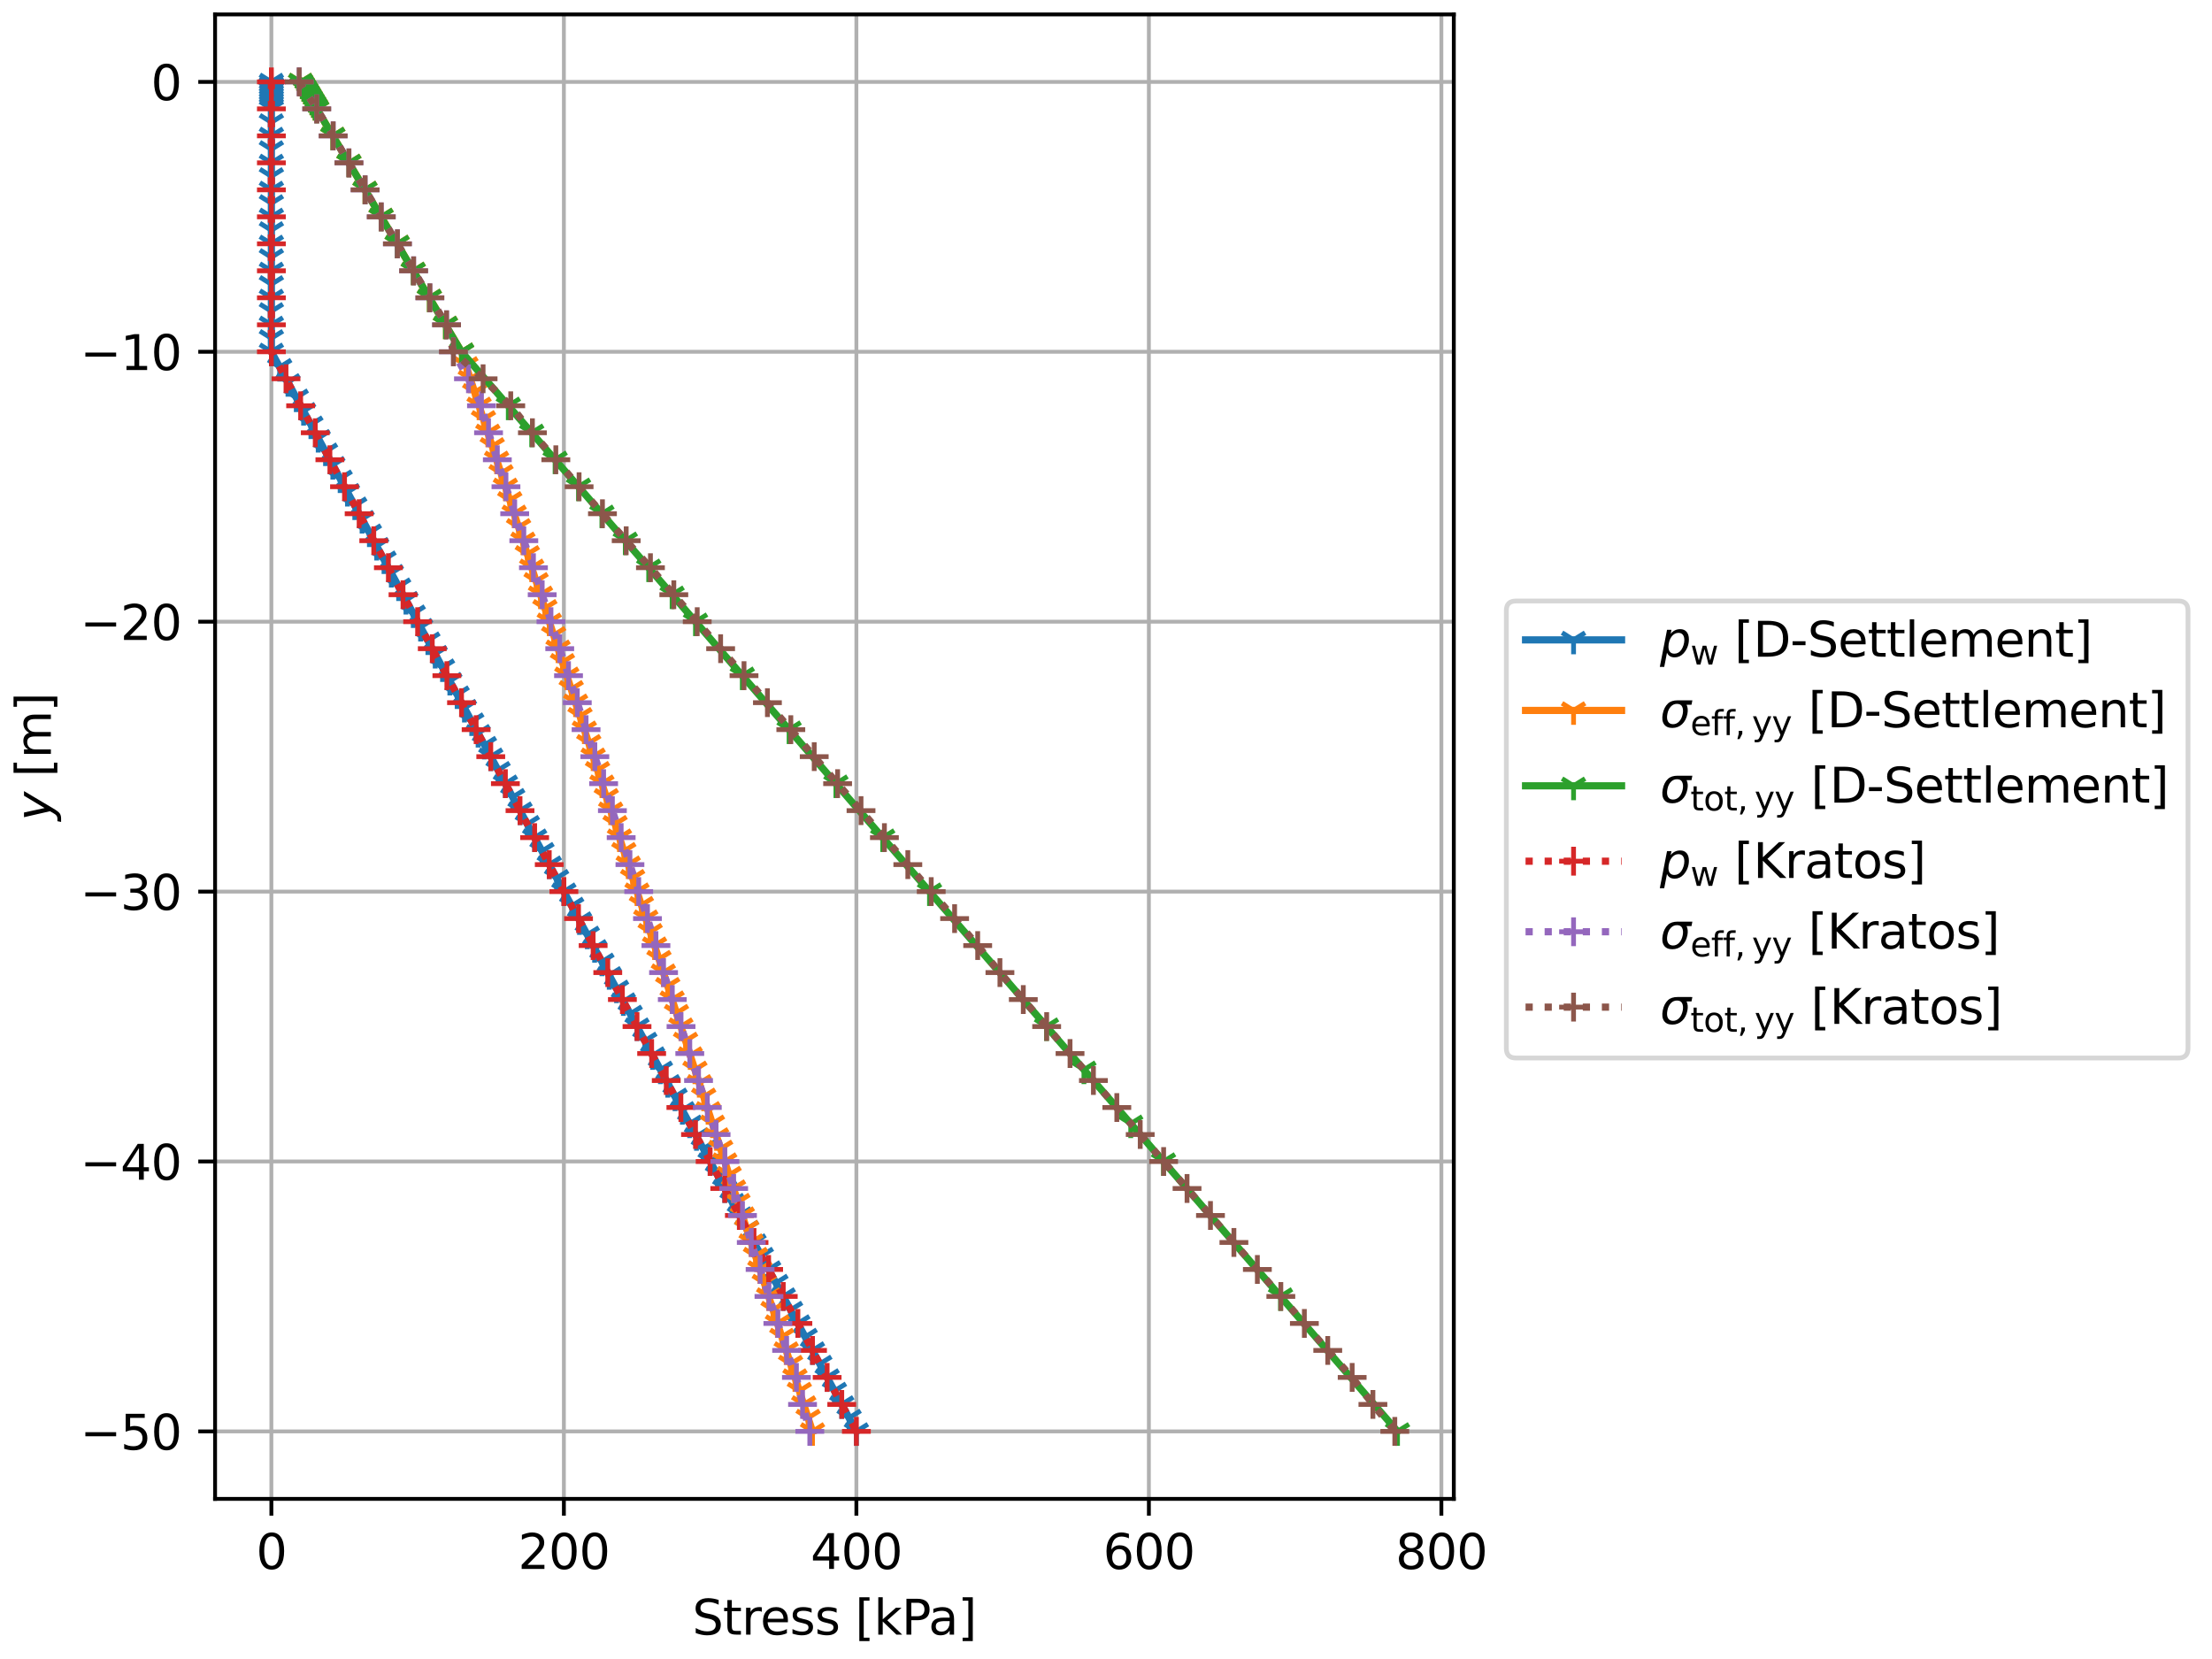 <?xml version="1.0" encoding="utf-8" standalone="no"?>
<!DOCTYPE svg PUBLIC "-//W3C//DTD SVG 1.1//EN"
  "http://www.w3.org/Graphics/SVG/1.1/DTD/svg11.dtd">
<svg xmlns:xlink="http://www.w3.org/1999/xlink" width="460.8pt" height="345.6pt" viewBox="0 0 460.8 345.6" xmlns="http://www.w3.org/2000/svg" version="1.1">
 <defs>
  <style type="text/css">*{stroke-linejoin: round; stroke-linecap: butt}</style>
 </defs>
 <g id="figure_1">
  <g id="patch_1">
   <path d="M 0 345.6 
L 460.8 345.6 
L 460.8 0 
L 0 0 
z
" style="fill: #ffffff"/>
  </g>
  <g id="axes_1">
   <g id="patch_2">
    <path d="M 44.805 312.244 
L 302.855 312.244 
L 302.855 3 
L 44.805 3 
z
" style="fill: #ffffff"/>
   </g>
   <g id="matplotlib.axis_1">
    <g id="xtick_1">
     <g id="line2d_1">
      <path d="M 56.534 312.244 
L 56.534 3 
" clip-path="url(#pf6d3970e8e)" style="fill: none; stroke: #b0b0b0; stroke-width: 0.8; stroke-linecap: square"/>
     </g>
     <g id="line2d_2">
      <defs>
       <path id="mb096870b17" d="M 0 0 
L 0 3.5 
" style="stroke: #000000; stroke-width: 0.8"/>
      </defs>
      <g>
       <use xlink:href="#mb096870b17" x="56.534" y="312.244" style="stroke: #000000; stroke-width: 0.8"/>
      </g>
     </g>
     <g id="text_1">
      <!-- 0 -->
      <g transform="translate(53.353 326.842) scale(0.1 -0.1)">
       <defs>
        <path id="DejaVuSans-30" d="M 2034 4250 
Q 1547 4250 1301 3770 
Q 1056 3291 1056 2328 
Q 1056 1369 1301 889 
Q 1547 409 2034 409 
Q 2525 409 2770 889 
Q 3016 1369 3016 2328 
Q 3016 3291 2770 3770 
Q 2525 4250 2034 4250 
z
M 2034 4750 
Q 2819 4750 3233 4129 
Q 3647 3509 3647 2328 
Q 3647 1150 3233 529 
Q 2819 -91 2034 -91 
Q 1250 -91 836 529 
Q 422 1150 422 2328 
Q 422 3509 836 4129 
Q 1250 4750 2034 4750 
z
" transform="scale(0.016)"/>
       </defs>
       <use xlink:href="#DejaVuSans-30"/>
      </g>
     </g>
    </g>
    <g id="xtick_2">
     <g id="line2d_3">
      <path d="M 117.467 312.244 
L 117.467 3 
" clip-path="url(#pf6d3970e8e)" style="fill: none; stroke: #b0b0b0; stroke-width: 0.8; stroke-linecap: square"/>
     </g>
     <g id="line2d_4">
      <g>
       <use xlink:href="#mb096870b17" x="117.467" y="312.244" style="stroke: #000000; stroke-width: 0.8"/>
      </g>
     </g>
     <g id="text_2">
      <!-- 200 -->
      <g transform="translate(107.923 326.842) scale(0.1 -0.1)">
       <defs>
        <path id="DejaVuSans-32" d="M 1228 531 
L 3431 531 
L 3431 0 
L 469 0 
L 469 531 
Q 828 903 1448 1529 
Q 2069 2156 2228 2338 
Q 2531 2678 2651 2914 
Q 2772 3150 2772 3378 
Q 2772 3750 2511 3984 
Q 2250 4219 1831 4219 
Q 1534 4219 1204 4116 
Q 875 4013 500 3803 
L 500 4441 
Q 881 4594 1212 4672 
Q 1544 4750 1819 4750 
Q 2544 4750 2975 4387 
Q 3406 4025 3406 3419 
Q 3406 3131 3298 2873 
Q 3191 2616 2906 2266 
Q 2828 2175 2409 1742 
Q 1991 1309 1228 531 
z
" transform="scale(0.016)"/>
       </defs>
       <use xlink:href="#DejaVuSans-32"/>
       <use xlink:href="#DejaVuSans-30" transform="translate(63.623 0)"/>
       <use xlink:href="#DejaVuSans-30" transform="translate(127.246 0)"/>
      </g>
     </g>
    </g>
    <g id="xtick_3">
     <g id="line2d_5">
      <path d="M 178.4 312.244 
L 178.4 3 
" clip-path="url(#pf6d3970e8e)" style="fill: none; stroke: #b0b0b0; stroke-width: 0.8; stroke-linecap: square"/>
     </g>
     <g id="line2d_6">
      <g>
       <use xlink:href="#mb096870b17" x="178.4" y="312.244" style="stroke: #000000; stroke-width: 0.8"/>
      </g>
     </g>
     <g id="text_3">
      <!-- 400 -->
      <g transform="translate(168.856 326.842) scale(0.1 -0.1)">
       <defs>
        <path id="DejaVuSans-34" d="M 2419 4116 
L 825 1625 
L 2419 1625 
L 2419 4116 
z
M 2253 4666 
L 3047 4666 
L 3047 1625 
L 3713 1625 
L 3713 1100 
L 3047 1100 
L 3047 0 
L 2419 0 
L 2419 1100 
L 313 1100 
L 313 1709 
L 2253 4666 
z
" transform="scale(0.016)"/>
       </defs>
       <use xlink:href="#DejaVuSans-34"/>
       <use xlink:href="#DejaVuSans-30" transform="translate(63.623 0)"/>
       <use xlink:href="#DejaVuSans-30" transform="translate(127.246 0)"/>
      </g>
     </g>
    </g>
    <g id="xtick_4">
     <g id="line2d_7">
      <path d="M 239.333 312.244 
L 239.333 3 
" clip-path="url(#pf6d3970e8e)" style="fill: none; stroke: #b0b0b0; stroke-width: 0.8; stroke-linecap: square"/>
     </g>
     <g id="line2d_8">
      <g>
       <use xlink:href="#mb096870b17" x="239.333" y="312.244" style="stroke: #000000; stroke-width: 0.8"/>
      </g>
     </g>
     <g id="text_4">
      <!-- 600 -->
      <g transform="translate(229.789 326.842) scale(0.1 -0.1)">
       <defs>
        <path id="DejaVuSans-36" d="M 2113 2584 
Q 1688 2584 1439 2293 
Q 1191 2003 1191 1497 
Q 1191 994 1439 701 
Q 1688 409 2113 409 
Q 2538 409 2786 701 
Q 3034 994 3034 1497 
Q 3034 2003 2786 2293 
Q 2538 2584 2113 2584 
z
M 3366 4563 
L 3366 3988 
Q 3128 4100 2886 4159 
Q 2644 4219 2406 4219 
Q 1781 4219 1451 3797 
Q 1122 3375 1075 2522 
Q 1259 2794 1537 2939 
Q 1816 3084 2150 3084 
Q 2853 3084 3261 2657 
Q 3669 2231 3669 1497 
Q 3669 778 3244 343 
Q 2819 -91 2113 -91 
Q 1303 -91 875 529 
Q 447 1150 447 2328 
Q 447 3434 972 4092 
Q 1497 4750 2381 4750 
Q 2619 4750 2861 4703 
Q 3103 4656 3366 4563 
z
" transform="scale(0.016)"/>
       </defs>
       <use xlink:href="#DejaVuSans-36"/>
       <use xlink:href="#DejaVuSans-30" transform="translate(63.623 0)"/>
       <use xlink:href="#DejaVuSans-30" transform="translate(127.246 0)"/>
      </g>
     </g>
    </g>
    <g id="xtick_5">
     <g id="line2d_9">
      <path d="M 300.265 312.244 
L 300.265 3 
" clip-path="url(#pf6d3970e8e)" style="fill: none; stroke: #b0b0b0; stroke-width: 0.8; stroke-linecap: square"/>
     </g>
     <g id="line2d_10">
      <g>
       <use xlink:href="#mb096870b17" x="300.265" y="312.244" style="stroke: #000000; stroke-width: 0.8"/>
      </g>
     </g>
     <g id="text_5">
      <!-- 800 -->
      <g transform="translate(290.722 326.842) scale(0.1 -0.1)">
       <defs>
        <path id="DejaVuSans-38" d="M 2034 2216 
Q 1584 2216 1326 1975 
Q 1069 1734 1069 1313 
Q 1069 891 1326 650 
Q 1584 409 2034 409 
Q 2484 409 2743 651 
Q 3003 894 3003 1313 
Q 3003 1734 2745 1975 
Q 2488 2216 2034 2216 
z
M 1403 2484 
Q 997 2584 770 2862 
Q 544 3141 544 3541 
Q 544 4100 942 4425 
Q 1341 4750 2034 4750 
Q 2731 4750 3128 4425 
Q 3525 4100 3525 3541 
Q 3525 3141 3298 2862 
Q 3072 2584 2669 2484 
Q 3125 2378 3379 2068 
Q 3634 1759 3634 1313 
Q 3634 634 3220 271 
Q 2806 -91 2034 -91 
Q 1263 -91 848 271 
Q 434 634 434 1313 
Q 434 1759 690 2068 
Q 947 2378 1403 2484 
z
M 1172 3481 
Q 1172 3119 1398 2916 
Q 1625 2713 2034 2713 
Q 2441 2713 2670 2916 
Q 2900 3119 2900 3481 
Q 2900 3844 2670 4047 
Q 2441 4250 2034 4250 
Q 1625 4250 1398 4047 
Q 1172 3844 1172 3481 
z
" transform="scale(0.016)"/>
       </defs>
       <use xlink:href="#DejaVuSans-38"/>
       <use xlink:href="#DejaVuSans-30" transform="translate(63.623 0)"/>
       <use xlink:href="#DejaVuSans-30" transform="translate(127.246 0)"/>
      </g>
     </g>
    </g>
    <g id="text_6">
     <!-- Stress [kPa] -->
     <g transform="translate(144.227 340.52) scale(0.1 -0.1)">
      <defs>
       <path id="DejaVuSans-53" d="M 3425 4513 
L 3425 3897 
Q 3066 4069 2747 4153 
Q 2428 4238 2131 4238 
Q 1616 4238 1336 4038 
Q 1056 3838 1056 3469 
Q 1056 3159 1242 3001 
Q 1428 2844 1947 2747 
L 2328 2669 
Q 3034 2534 3370 2195 
Q 3706 1856 3706 1288 
Q 3706 609 3251 259 
Q 2797 -91 1919 -91 
Q 1588 -91 1214 -16 
Q 841 59 441 206 
L 441 856 
Q 825 641 1194 531 
Q 1563 422 1919 422 
Q 2459 422 2753 634 
Q 3047 847 3047 1241 
Q 3047 1584 2836 1778 
Q 2625 1972 2144 2069 
L 1759 2144 
Q 1053 2284 737 2584 
Q 422 2884 422 3419 
Q 422 4038 858 4394 
Q 1294 4750 2059 4750 
Q 2388 4750 2728 4690 
Q 3069 4631 3425 4513 
z
" transform="scale(0.016)"/>
       <path id="DejaVuSans-74" d="M 1172 4494 
L 1172 3500 
L 2356 3500 
L 2356 3053 
L 1172 3053 
L 1172 1153 
Q 1172 725 1289 603 
Q 1406 481 1766 481 
L 2356 481 
L 2356 0 
L 1766 0 
Q 1100 0 847 248 
Q 594 497 594 1153 
L 594 3053 
L 172 3053 
L 172 3500 
L 594 3500 
L 594 4494 
L 1172 4494 
z
" transform="scale(0.016)"/>
       <path id="DejaVuSans-72" d="M 2631 2963 
Q 2534 3019 2420 3045 
Q 2306 3072 2169 3072 
Q 1681 3072 1420 2755 
Q 1159 2438 1159 1844 
L 1159 0 
L 581 0 
L 581 3500 
L 1159 3500 
L 1159 2956 
Q 1341 3275 1631 3429 
Q 1922 3584 2338 3584 
Q 2397 3584 2469 3576 
Q 2541 3569 2628 3553 
L 2631 2963 
z
" transform="scale(0.016)"/>
       <path id="DejaVuSans-65" d="M 3597 1894 
L 3597 1613 
L 953 1613 
Q 991 1019 1311 708 
Q 1631 397 2203 397 
Q 2534 397 2845 478 
Q 3156 559 3463 722 
L 3463 178 
Q 3153 47 2828 -22 
Q 2503 -91 2169 -91 
Q 1331 -91 842 396 
Q 353 884 353 1716 
Q 353 2575 817 3079 
Q 1281 3584 2069 3584 
Q 2775 3584 3186 3129 
Q 3597 2675 3597 1894 
z
M 3022 2063 
Q 3016 2534 2758 2815 
Q 2500 3097 2075 3097 
Q 1594 3097 1305 2825 
Q 1016 2553 972 2059 
L 3022 2063 
z
" transform="scale(0.016)"/>
       <path id="DejaVuSans-73" d="M 2834 3397 
L 2834 2853 
Q 2591 2978 2328 3040 
Q 2066 3103 1784 3103 
Q 1356 3103 1142 2972 
Q 928 2841 928 2578 
Q 928 2378 1081 2264 
Q 1234 2150 1697 2047 
L 1894 2003 
Q 2506 1872 2764 1633 
Q 3022 1394 3022 966 
Q 3022 478 2636 193 
Q 2250 -91 1575 -91 
Q 1294 -91 989 -36 
Q 684 19 347 128 
L 347 722 
Q 666 556 975 473 
Q 1284 391 1588 391 
Q 1994 391 2212 530 
Q 2431 669 2431 922 
Q 2431 1156 2273 1281 
Q 2116 1406 1581 1522 
L 1381 1569 
Q 847 1681 609 1914 
Q 372 2147 372 2553 
Q 372 3047 722 3315 
Q 1072 3584 1716 3584 
Q 2034 3584 2315 3537 
Q 2597 3491 2834 3397 
z
" transform="scale(0.016)"/>
       <path id="DejaVuSans-20" transform="scale(0.016)"/>
       <path id="DejaVuSans-5b" d="M 550 4863 
L 1875 4863 
L 1875 4416 
L 1125 4416 
L 1125 -397 
L 1875 -397 
L 1875 -844 
L 550 -844 
L 550 4863 
z
" transform="scale(0.016)"/>
       <path id="DejaVuSans-6b" d="M 581 4863 
L 1159 4863 
L 1159 1991 
L 2875 3500 
L 3609 3500 
L 1753 1863 
L 3688 0 
L 2938 0 
L 1159 1709 
L 1159 0 
L 581 0 
L 581 4863 
z
" transform="scale(0.016)"/>
       <path id="DejaVuSans-50" d="M 1259 4147 
L 1259 2394 
L 2053 2394 
Q 2494 2394 2734 2622 
Q 2975 2850 2975 3272 
Q 2975 3691 2734 3919 
Q 2494 4147 2053 4147 
L 1259 4147 
z
M 628 4666 
L 2053 4666 
Q 2838 4666 3239 4311 
Q 3641 3956 3641 3272 
Q 3641 2581 3239 2228 
Q 2838 1875 2053 1875 
L 1259 1875 
L 1259 0 
L 628 0 
L 628 4666 
z
" transform="scale(0.016)"/>
       <path id="DejaVuSans-61" d="M 2194 1759 
Q 1497 1759 1228 1600 
Q 959 1441 959 1056 
Q 959 750 1161 570 
Q 1363 391 1709 391 
Q 2188 391 2477 730 
Q 2766 1069 2766 1631 
L 2766 1759 
L 2194 1759 
z
M 3341 1997 
L 3341 0 
L 2766 0 
L 2766 531 
Q 2569 213 2275 61 
Q 1981 -91 1556 -91 
Q 1019 -91 701 211 
Q 384 513 384 1019 
Q 384 1609 779 1909 
Q 1175 2209 1959 2209 
L 2766 2209 
L 2766 2266 
Q 2766 2663 2505 2880 
Q 2244 3097 1772 3097 
Q 1472 3097 1187 3025 
Q 903 2953 641 2809 
L 641 3341 
Q 956 3463 1253 3523 
Q 1550 3584 1831 3584 
Q 2591 3584 2966 3190 
Q 3341 2797 3341 1997 
z
" transform="scale(0.016)"/>
       <path id="DejaVuSans-5d" d="M 1947 4863 
L 1947 -844 
L 622 -844 
L 622 -397 
L 1369 -397 
L 1369 4416 
L 622 4416 
L 622 4863 
L 1947 4863 
z
" transform="scale(0.016)"/>
      </defs>
      <use xlink:href="#DejaVuSans-53"/>
      <use xlink:href="#DejaVuSans-74" transform="translate(63.477 0)"/>
      <use xlink:href="#DejaVuSans-72" transform="translate(102.686 0)"/>
      <use xlink:href="#DejaVuSans-65" transform="translate(141.549 0)"/>
      <use xlink:href="#DejaVuSans-73" transform="translate(203.072 0)"/>
      <use xlink:href="#DejaVuSans-73" transform="translate(255.172 0)"/>
      <use xlink:href="#DejaVuSans-20" transform="translate(307.271 0)"/>
      <use xlink:href="#DejaVuSans-5b" transform="translate(339.059 0)"/>
      <use xlink:href="#DejaVuSans-6b" transform="translate(378.072 0)"/>
      <use xlink:href="#DejaVuSans-50" transform="translate(435.982 0)"/>
      <use xlink:href="#DejaVuSans-61" transform="translate(491.785 0)"/>
      <use xlink:href="#DejaVuSans-5d" transform="translate(553.064 0)"/>
     </g>
    </g>
   </g>
   <g id="matplotlib.axis_2">
    <g id="ytick_1">
     <g id="line2d_11">
      <path d="M 44.805 298.187 
L 302.855 298.187 
" clip-path="url(#pf6d3970e8e)" style="fill: none; stroke: #b0b0b0; stroke-width: 0.8; stroke-linecap: square"/>
     </g>
     <g id="line2d_12">
      <defs>
       <path id="m6320862d5e" d="M 0 0 
L -3.5 0 
" style="stroke: #000000; stroke-width: 0.8"/>
      </defs>
      <g>
       <use xlink:href="#m6320862d5e" x="44.805" y="298.187" style="stroke: #000000; stroke-width: 0.8"/>
      </g>
     </g>
     <g id="text_7">
      <!-- −50 -->
      <g transform="translate(16.7 301.986) scale(0.1 -0.1)">
       <defs>
        <path id="DejaVuSans-2212" d="M 678 2272 
L 4684 2272 
L 4684 1741 
L 678 1741 
L 678 2272 
z
" transform="scale(0.016)"/>
        <path id="DejaVuSans-35" d="M 691 4666 
L 3169 4666 
L 3169 4134 
L 1269 4134 
L 1269 2991 
Q 1406 3038 1543 3061 
Q 1681 3084 1819 3084 
Q 2600 3084 3056 2656 
Q 3513 2228 3513 1497 
Q 3513 744 3044 326 
Q 2575 -91 1722 -91 
Q 1428 -91 1123 -41 
Q 819 9 494 109 
L 494 744 
Q 775 591 1075 516 
Q 1375 441 1709 441 
Q 2250 441 2565 725 
Q 2881 1009 2881 1497 
Q 2881 1984 2565 2268 
Q 2250 2553 1709 2553 
Q 1456 2553 1204 2497 
Q 953 2441 691 2322 
L 691 4666 
z
" transform="scale(0.016)"/>
       </defs>
       <use xlink:href="#DejaVuSans-2212"/>
       <use xlink:href="#DejaVuSans-35" transform="translate(83.789 0)"/>
       <use xlink:href="#DejaVuSans-30" transform="translate(147.412 0)"/>
      </g>
     </g>
    </g>
    <g id="ytick_2">
     <g id="line2d_13">
      <path d="M 44.805 241.961 
L 302.855 241.961 
" clip-path="url(#pf6d3970e8e)" style="fill: none; stroke: #b0b0b0; stroke-width: 0.8; stroke-linecap: square"/>
     </g>
     <g id="line2d_14">
      <g>
       <use xlink:href="#m6320862d5e" x="44.805" y="241.961" style="stroke: #000000; stroke-width: 0.8"/>
      </g>
     </g>
     <g id="text_8">
      <!-- −40 -->
      <g transform="translate(16.7 245.76) scale(0.1 -0.1)">
       <use xlink:href="#DejaVuSans-2212"/>
       <use xlink:href="#DejaVuSans-34" transform="translate(83.789 0)"/>
       <use xlink:href="#DejaVuSans-30" transform="translate(147.412 0)"/>
      </g>
     </g>
    </g>
    <g id="ytick_3">
     <g id="line2d_15">
      <path d="M 44.805 185.735 
L 302.855 185.735 
" clip-path="url(#pf6d3970e8e)" style="fill: none; stroke: #b0b0b0; stroke-width: 0.8; stroke-linecap: square"/>
     </g>
     <g id="line2d_16">
      <g>
       <use xlink:href="#m6320862d5e" x="44.805" y="185.735" style="stroke: #000000; stroke-width: 0.8"/>
      </g>
     </g>
     <g id="text_9">
      <!-- −30 -->
      <g transform="translate(16.7 189.534) scale(0.1 -0.1)">
       <defs>
        <path id="DejaVuSans-33" d="M 2597 2516 
Q 3050 2419 3304 2112 
Q 3559 1806 3559 1356 
Q 3559 666 3084 287 
Q 2609 -91 1734 -91 
Q 1441 -91 1130 -33 
Q 819 25 488 141 
L 488 750 
Q 750 597 1062 519 
Q 1375 441 1716 441 
Q 2309 441 2620 675 
Q 2931 909 2931 1356 
Q 2931 1769 2642 2001 
Q 2353 2234 1838 2234 
L 1294 2234 
L 1294 2753 
L 1863 2753 
Q 2328 2753 2575 2939 
Q 2822 3125 2822 3475 
Q 2822 3834 2567 4026 
Q 2313 4219 1838 4219 
Q 1578 4219 1281 4162 
Q 984 4106 628 3988 
L 628 4550 
Q 988 4650 1302 4700 
Q 1616 4750 1894 4750 
Q 2613 4750 3031 4423 
Q 3450 4097 3450 3541 
Q 3450 3153 3228 2886 
Q 3006 2619 2597 2516 
z
" transform="scale(0.016)"/>
       </defs>
       <use xlink:href="#DejaVuSans-2212"/>
       <use xlink:href="#DejaVuSans-33" transform="translate(83.789 0)"/>
       <use xlink:href="#DejaVuSans-30" transform="translate(147.412 0)"/>
      </g>
     </g>
    </g>
    <g id="ytick_4">
     <g id="line2d_17">
      <path d="M 44.805 129.509 
L 302.855 129.509 
" clip-path="url(#pf6d3970e8e)" style="fill: none; stroke: #b0b0b0; stroke-width: 0.8; stroke-linecap: square"/>
     </g>
     <g id="line2d_18">
      <g>
       <use xlink:href="#m6320862d5e" x="44.805" y="129.509" style="stroke: #000000; stroke-width: 0.8"/>
      </g>
     </g>
     <g id="text_10">
      <!-- −20 -->
      <g transform="translate(16.7 133.308) scale(0.1 -0.1)">
       <use xlink:href="#DejaVuSans-2212"/>
       <use xlink:href="#DejaVuSans-32" transform="translate(83.789 0)"/>
       <use xlink:href="#DejaVuSans-30" transform="translate(147.412 0)"/>
      </g>
     </g>
    </g>
    <g id="ytick_5">
     <g id="line2d_19">
      <path d="M 44.805 73.283 
L 302.855 73.283 
" clip-path="url(#pf6d3970e8e)" style="fill: none; stroke: #b0b0b0; stroke-width: 0.8; stroke-linecap: square"/>
     </g>
     <g id="line2d_20">
      <g>
       <use xlink:href="#m6320862d5e" x="44.805" y="73.283" style="stroke: #000000; stroke-width: 0.8"/>
      </g>
     </g>
     <g id="text_11">
      <!-- −10 -->
      <g transform="translate(16.7 77.082) scale(0.1 -0.1)">
       <defs>
        <path id="DejaVuSans-31" d="M 794 531 
L 1825 531 
L 1825 4091 
L 703 3866 
L 703 4441 
L 1819 4666 
L 2450 4666 
L 2450 531 
L 3481 531 
L 3481 0 
L 794 0 
L 794 531 
z
" transform="scale(0.016)"/>
       </defs>
       <use xlink:href="#DejaVuSans-2212"/>
       <use xlink:href="#DejaVuSans-31" transform="translate(83.789 0)"/>
       <use xlink:href="#DejaVuSans-30" transform="translate(147.412 0)"/>
      </g>
     </g>
    </g>
    <g id="ytick_6">
     <g id="line2d_21">
      <path d="M 44.805 17.057 
L 302.855 17.057 
" clip-path="url(#pf6d3970e8e)" style="fill: none; stroke: #b0b0b0; stroke-width: 0.8; stroke-linecap: square"/>
     </g>
     <g id="line2d_22">
      <g>
       <use xlink:href="#m6320862d5e" x="44.805" y="17.057" style="stroke: #000000; stroke-width: 0.8"/>
      </g>
     </g>
     <g id="text_12">
      <!-- 0 -->
      <g transform="translate(31.442 20.856) scale(0.1 -0.1)">
       <use xlink:href="#DejaVuSans-30"/>
      </g>
     </g>
    </g>
    <g id="text_13">
     <!-- $y$ [m] -->
     <g transform="translate(10.6 170.972) rotate(-90) scale(0.1 -0.1)">
      <defs>
       <path id="DejaVuSans-Oblique-79" d="M 1588 -325 
Q 1188 -997 936 -1164 
Q 684 -1331 294 -1331 
L -159 -1331 
L -63 -850 
L 269 -850 
Q 509 -850 678 -719 
Q 847 -588 1056 -206 
L 1234 128 
L 459 3500 
L 1069 3500 
L 1650 819 
L 3256 3500 
L 3859 3500 
L 1588 -325 
z
" transform="scale(0.016)"/>
       <path id="DejaVuSans-6d" d="M 3328 2828 
Q 3544 3216 3844 3400 
Q 4144 3584 4550 3584 
Q 5097 3584 5394 3201 
Q 5691 2819 5691 2113 
L 5691 0 
L 5113 0 
L 5113 2094 
Q 5113 2597 4934 2840 
Q 4756 3084 4391 3084 
Q 3944 3084 3684 2787 
Q 3425 2491 3425 1978 
L 3425 0 
L 2847 0 
L 2847 2094 
Q 2847 2600 2669 2842 
Q 2491 3084 2119 3084 
Q 1678 3084 1418 2786 
Q 1159 2488 1159 1978 
L 1159 0 
L 581 0 
L 581 3500 
L 1159 3500 
L 1159 2956 
Q 1356 3278 1631 3431 
Q 1906 3584 2284 3584 
Q 2666 3584 2933 3390 
Q 3200 3197 3328 2828 
z
" transform="scale(0.016)"/>
      </defs>
      <use xlink:href="#DejaVuSans-Oblique-79" transform="translate(0 0.016)"/>
      <use xlink:href="#DejaVuSans-20" transform="translate(59.18 0.016)"/>
      <use xlink:href="#DejaVuSans-5b" transform="translate(90.967 0.016)"/>
      <use xlink:href="#DejaVuSans-6d" transform="translate(129.98 0.016)"/>
      <use xlink:href="#DejaVuSans-5d" transform="translate(227.393 0.016)"/>
     </g>
    </g>
   </g>
   <g id="line2d_23">
    <path d="M 56.534 17.057 
L 56.534 17.619 
L 56.534 18.181 
L 56.534 18.744 
L 56.534 19.306 
L 56.534 19.868 
L 56.534 20.43 
L 56.534 20.993 
L 56.534 21.555 
L 56.534 22.117 
L 56.534 22.679 
L 56.534 25.491 
L 56.534 28.302 
L 56.534 31.113 
L 56.534 33.925 
L 56.534 36.736 
L 56.534 39.547 
L 56.534 42.358 
L 56.534 45.17 
L 56.534 47.981 
L 56.534 50.792 
L 56.534 53.604 
L 56.534 56.415 
L 56.534 59.226 
L 56.534 62.038 
L 56.534 64.849 
L 56.534 67.66 
L 56.534 70.471 
L 56.534 73.283 
L 58.262 76.488 
L 59.989 79.636 
L 61.717 82.841 
L 63.24 85.653 
L 64.763 88.464 
L 66.287 91.275 
L 67.81 94.086 
L 69.333 96.898 
L 70.857 99.709 
L 72.38 102.52 
L 73.903 105.332 
L 75.427 108.143 
L 76.95 110.954 
L 78.473 113.766 
L 79.997 116.577 
L 81.52 119.388 
L 83.043 122.199 
L 84.567 125.011 
L 86.09 127.822 
L 87.613 130.633 
L 89.137 133.445 
L 90.66 136.256 
L 92.183 139.067 
L 93.706 141.879 
L 95.23 144.69 
L 96.753 147.501 
L 98.276 150.312 
L 99.596 152.73 
L 100.915 155.204 
L 102.237 157.622 
L 103.76 160.433 
L 105.284 163.244 
L 106.807 166.056 
L 108.33 168.867 
L 109.854 171.678 
L 111.377 174.49 
L 112.9 177.301 
L 114.424 180.112 
L 115.947 182.924 
L 117.47 185.735 
L 119.094 188.715 
L 120.718 191.751 
L 122.345 194.731 
L 123.868 197.542 
L 125.392 200.354 
L 126.915 203.165 
L 128.438 205.976 
L 129.858 208.619 
L 131.281 211.205 
L 132.703 213.848 
L 134.327 216.828 
L 135.951 219.864 
L 137.578 222.844 
L 139.101 225.655 
L 140.625 228.467 
L 142.148 231.278 
L 143.668 234.089 
L 145.091 236.732 
L 146.514 239.318 
L 147.934 241.961 
L 149.457 244.772 
L 150.98 247.584 
L 152.504 250.395 
L 154.027 253.206 
L 155.55 256.017 
L 157.073 258.829 
L 158.597 261.64 
L 160.12 264.451 
L 161.643 267.263 
L 163.167 270.074 
L 164.69 272.885 
L 166.213 275.697 
L 167.737 278.508 
L 169.26 281.319 
L 170.783 284.13 
L 172.307 286.942 
L 173.83 289.753 
L 175.353 292.564 
L 176.877 295.376 
L 178.4 298.187 
" clip-path="url(#pf6d3970e8e)" style="fill: none; stroke: #1f77b4; stroke-width: 1.5; stroke-linecap: square"/>
    <defs>
     <path id="me80b713a5b" d="M 0 0 
L 0 3 
M 0 0 
L 2.4 -1.5 
M 0 0 
L -2.4 -1.5 
" style="stroke: #1f77b4"/>
    </defs>
    <g clip-path="url(#pf6d3970e8e)">
     <use xlink:href="#me80b713a5b" x="56.534" y="17.057" style="fill: #1f77b4; stroke: #1f77b4"/>
     <use xlink:href="#me80b713a5b" x="56.534" y="17.619" style="fill: #1f77b4; stroke: #1f77b4"/>
     <use xlink:href="#me80b713a5b" x="56.534" y="18.181" style="fill: #1f77b4; stroke: #1f77b4"/>
     <use xlink:href="#me80b713a5b" x="56.534" y="18.744" style="fill: #1f77b4; stroke: #1f77b4"/>
     <use xlink:href="#me80b713a5b" x="56.534" y="19.306" style="fill: #1f77b4; stroke: #1f77b4"/>
     <use xlink:href="#me80b713a5b" x="56.534" y="19.868" style="fill: #1f77b4; stroke: #1f77b4"/>
     <use xlink:href="#me80b713a5b" x="56.534" y="20.43" style="fill: #1f77b4; stroke: #1f77b4"/>
     <use xlink:href="#me80b713a5b" x="56.534" y="20.993" style="fill: #1f77b4; stroke: #1f77b4"/>
     <use xlink:href="#me80b713a5b" x="56.534" y="21.555" style="fill: #1f77b4; stroke: #1f77b4"/>
     <use xlink:href="#me80b713a5b" x="56.534" y="22.117" style="fill: #1f77b4; stroke: #1f77b4"/>
     <use xlink:href="#me80b713a5b" x="56.534" y="22.679" style="fill: #1f77b4; stroke: #1f77b4"/>
     <use xlink:href="#me80b713a5b" x="56.534" y="25.491" style="fill: #1f77b4; stroke: #1f77b4"/>
     <use xlink:href="#me80b713a5b" x="56.534" y="28.302" style="fill: #1f77b4; stroke: #1f77b4"/>
     <use xlink:href="#me80b713a5b" x="56.534" y="31.113" style="fill: #1f77b4; stroke: #1f77b4"/>
     <use xlink:href="#me80b713a5b" x="56.534" y="33.925" style="fill: #1f77b4; stroke: #1f77b4"/>
     <use xlink:href="#me80b713a5b" x="56.534" y="36.736" style="fill: #1f77b4; stroke: #1f77b4"/>
     <use xlink:href="#me80b713a5b" x="56.534" y="39.547" style="fill: #1f77b4; stroke: #1f77b4"/>
     <use xlink:href="#me80b713a5b" x="56.534" y="42.358" style="fill: #1f77b4; stroke: #1f77b4"/>
     <use xlink:href="#me80b713a5b" x="56.534" y="45.17" style="fill: #1f77b4; stroke: #1f77b4"/>
     <use xlink:href="#me80b713a5b" x="56.534" y="47.981" style="fill: #1f77b4; stroke: #1f77b4"/>
     <use xlink:href="#me80b713a5b" x="56.534" y="50.792" style="fill: #1f77b4; stroke: #1f77b4"/>
     <use xlink:href="#me80b713a5b" x="56.534" y="53.604" style="fill: #1f77b4; stroke: #1f77b4"/>
     <use xlink:href="#me80b713a5b" x="56.534" y="56.415" style="fill: #1f77b4; stroke: #1f77b4"/>
     <use xlink:href="#me80b713a5b" x="56.534" y="59.226" style="fill: #1f77b4; stroke: #1f77b4"/>
     <use xlink:href="#me80b713a5b" x="56.534" y="62.038" style="fill: #1f77b4; stroke: #1f77b4"/>
     <use xlink:href="#me80b713a5b" x="56.534" y="64.849" style="fill: #1f77b4; stroke: #1f77b4"/>
     <use xlink:href="#me80b713a5b" x="56.534" y="67.66" style="fill: #1f77b4; stroke: #1f77b4"/>
     <use xlink:href="#me80b713a5b" x="56.534" y="70.471" style="fill: #1f77b4; stroke: #1f77b4"/>
     <use xlink:href="#me80b713a5b" x="56.534" y="73.283" style="fill: #1f77b4; stroke: #1f77b4"/>
     <use xlink:href="#me80b713a5b" x="58.262" y="76.488" style="fill: #1f77b4; stroke: #1f77b4"/>
     <use xlink:href="#me80b713a5b" x="59.989" y="79.636" style="fill: #1f77b4; stroke: #1f77b4"/>
     <use xlink:href="#me80b713a5b" x="61.717" y="82.841" style="fill: #1f77b4; stroke: #1f77b4"/>
     <use xlink:href="#me80b713a5b" x="63.24" y="85.653" style="fill: #1f77b4; stroke: #1f77b4"/>
     <use xlink:href="#me80b713a5b" x="64.763" y="88.464" style="fill: #1f77b4; stroke: #1f77b4"/>
     <use xlink:href="#me80b713a5b" x="66.287" y="91.275" style="fill: #1f77b4; stroke: #1f77b4"/>
     <use xlink:href="#me80b713a5b" x="67.81" y="94.086" style="fill: #1f77b4; stroke: #1f77b4"/>
     <use xlink:href="#me80b713a5b" x="69.333" y="96.898" style="fill: #1f77b4; stroke: #1f77b4"/>
     <use xlink:href="#me80b713a5b" x="70.857" y="99.709" style="fill: #1f77b4; stroke: #1f77b4"/>
     <use xlink:href="#me80b713a5b" x="72.38" y="102.52" style="fill: #1f77b4; stroke: #1f77b4"/>
     <use xlink:href="#me80b713a5b" x="73.903" y="105.332" style="fill: #1f77b4; stroke: #1f77b4"/>
     <use xlink:href="#me80b713a5b" x="75.427" y="108.143" style="fill: #1f77b4; stroke: #1f77b4"/>
     <use xlink:href="#me80b713a5b" x="76.95" y="110.954" style="fill: #1f77b4; stroke: #1f77b4"/>
     <use xlink:href="#me80b713a5b" x="78.473" y="113.766" style="fill: #1f77b4; stroke: #1f77b4"/>
     <use xlink:href="#me80b713a5b" x="79.997" y="116.577" style="fill: #1f77b4; stroke: #1f77b4"/>
     <use xlink:href="#me80b713a5b" x="81.52" y="119.388" style="fill: #1f77b4; stroke: #1f77b4"/>
     <use xlink:href="#me80b713a5b" x="83.043" y="122.199" style="fill: #1f77b4; stroke: #1f77b4"/>
     <use xlink:href="#me80b713a5b" x="84.567" y="125.011" style="fill: #1f77b4; stroke: #1f77b4"/>
     <use xlink:href="#me80b713a5b" x="86.09" y="127.822" style="fill: #1f77b4; stroke: #1f77b4"/>
     <use xlink:href="#me80b713a5b" x="87.613" y="130.633" style="fill: #1f77b4; stroke: #1f77b4"/>
     <use xlink:href="#me80b713a5b" x="89.137" y="133.445" style="fill: #1f77b4; stroke: #1f77b4"/>
     <use xlink:href="#me80b713a5b" x="90.66" y="136.256" style="fill: #1f77b4; stroke: #1f77b4"/>
     <use xlink:href="#me80b713a5b" x="92.183" y="139.067" style="fill: #1f77b4; stroke: #1f77b4"/>
     <use xlink:href="#me80b713a5b" x="93.706" y="141.879" style="fill: #1f77b4; stroke: #1f77b4"/>
     <use xlink:href="#me80b713a5b" x="95.23" y="144.69" style="fill: #1f77b4; stroke: #1f77b4"/>
     <use xlink:href="#me80b713a5b" x="96.753" y="147.501" style="fill: #1f77b4; stroke: #1f77b4"/>
     <use xlink:href="#me80b713a5b" x="98.276" y="150.312" style="fill: #1f77b4; stroke: #1f77b4"/>
     <use xlink:href="#me80b713a5b" x="99.596" y="152.73" style="fill: #1f77b4; stroke: #1f77b4"/>
     <use xlink:href="#me80b713a5b" x="100.915" y="155.204" style="fill: #1f77b4; stroke: #1f77b4"/>
     <use xlink:href="#me80b713a5b" x="102.237" y="157.622" style="fill: #1f77b4; stroke: #1f77b4"/>
     <use xlink:href="#me80b713a5b" x="103.76" y="160.433" style="fill: #1f77b4; stroke: #1f77b4"/>
     <use xlink:href="#me80b713a5b" x="105.284" y="163.244" style="fill: #1f77b4; stroke: #1f77b4"/>
     <use xlink:href="#me80b713a5b" x="106.807" y="166.056" style="fill: #1f77b4; stroke: #1f77b4"/>
     <use xlink:href="#me80b713a5b" x="108.33" y="168.867" style="fill: #1f77b4; stroke: #1f77b4"/>
     <use xlink:href="#me80b713a5b" x="109.854" y="171.678" style="fill: #1f77b4; stroke: #1f77b4"/>
     <use xlink:href="#me80b713a5b" x="111.377" y="174.49" style="fill: #1f77b4; stroke: #1f77b4"/>
     <use xlink:href="#me80b713a5b" x="112.9" y="177.301" style="fill: #1f77b4; stroke: #1f77b4"/>
     <use xlink:href="#me80b713a5b" x="114.424" y="180.112" style="fill: #1f77b4; stroke: #1f77b4"/>
     <use xlink:href="#me80b713a5b" x="115.947" y="182.924" style="fill: #1f77b4; stroke: #1f77b4"/>
     <use xlink:href="#me80b713a5b" x="117.47" y="185.735" style="fill: #1f77b4; stroke: #1f77b4"/>
     <use xlink:href="#me80b713a5b" x="119.094" y="188.715" style="fill: #1f77b4; stroke: #1f77b4"/>
     <use xlink:href="#me80b713a5b" x="120.718" y="191.751" style="fill: #1f77b4; stroke: #1f77b4"/>
     <use xlink:href="#me80b713a5b" x="122.345" y="194.731" style="fill: #1f77b4; stroke: #1f77b4"/>
     <use xlink:href="#me80b713a5b" x="123.868" y="197.542" style="fill: #1f77b4; stroke: #1f77b4"/>
     <use xlink:href="#me80b713a5b" x="125.392" y="200.354" style="fill: #1f77b4; stroke: #1f77b4"/>
     <use xlink:href="#me80b713a5b" x="126.915" y="203.165" style="fill: #1f77b4; stroke: #1f77b4"/>
     <use xlink:href="#me80b713a5b" x="128.438" y="205.976" style="fill: #1f77b4; stroke: #1f77b4"/>
     <use xlink:href="#me80b713a5b" x="129.858" y="208.619" style="fill: #1f77b4; stroke: #1f77b4"/>
     <use xlink:href="#me80b713a5b" x="131.281" y="211.205" style="fill: #1f77b4; stroke: #1f77b4"/>
     <use xlink:href="#me80b713a5b" x="132.703" y="213.848" style="fill: #1f77b4; stroke: #1f77b4"/>
     <use xlink:href="#me80b713a5b" x="134.327" y="216.828" style="fill: #1f77b4; stroke: #1f77b4"/>
     <use xlink:href="#me80b713a5b" x="135.951" y="219.864" style="fill: #1f77b4; stroke: #1f77b4"/>
     <use xlink:href="#me80b713a5b" x="137.578" y="222.844" style="fill: #1f77b4; stroke: #1f77b4"/>
     <use xlink:href="#me80b713a5b" x="139.101" y="225.655" style="fill: #1f77b4; stroke: #1f77b4"/>
     <use xlink:href="#me80b713a5b" x="140.625" y="228.467" style="fill: #1f77b4; stroke: #1f77b4"/>
     <use xlink:href="#me80b713a5b" x="142.148" y="231.278" style="fill: #1f77b4; stroke: #1f77b4"/>
     <use xlink:href="#me80b713a5b" x="143.668" y="234.089" style="fill: #1f77b4; stroke: #1f77b4"/>
     <use xlink:href="#me80b713a5b" x="145.091" y="236.732" style="fill: #1f77b4; stroke: #1f77b4"/>
     <use xlink:href="#me80b713a5b" x="146.514" y="239.318" style="fill: #1f77b4; stroke: #1f77b4"/>
     <use xlink:href="#me80b713a5b" x="147.934" y="241.961" style="fill: #1f77b4; stroke: #1f77b4"/>
     <use xlink:href="#me80b713a5b" x="149.457" y="244.772" style="fill: #1f77b4; stroke: #1f77b4"/>
     <use xlink:href="#me80b713a5b" x="150.98" y="247.584" style="fill: #1f77b4; stroke: #1f77b4"/>
     <use xlink:href="#me80b713a5b" x="152.504" y="250.395" style="fill: #1f77b4; stroke: #1f77b4"/>
     <use xlink:href="#me80b713a5b" x="154.027" y="253.206" style="fill: #1f77b4; stroke: #1f77b4"/>
     <use xlink:href="#me80b713a5b" x="155.55" y="256.017" style="fill: #1f77b4; stroke: #1f77b4"/>
     <use xlink:href="#me80b713a5b" x="157.073" y="258.829" style="fill: #1f77b4; stroke: #1f77b4"/>
     <use xlink:href="#me80b713a5b" x="158.597" y="261.64" style="fill: #1f77b4; stroke: #1f77b4"/>
     <use xlink:href="#me80b713a5b" x="160.12" y="264.451" style="fill: #1f77b4; stroke: #1f77b4"/>
     <use xlink:href="#me80b713a5b" x="161.643" y="267.263" style="fill: #1f77b4; stroke: #1f77b4"/>
     <use xlink:href="#me80b713a5b" x="163.167" y="270.074" style="fill: #1f77b4; stroke: #1f77b4"/>
     <use xlink:href="#me80b713a5b" x="164.69" y="272.885" style="fill: #1f77b4; stroke: #1f77b4"/>
     <use xlink:href="#me80b713a5b" x="166.213" y="275.697" style="fill: #1f77b4; stroke: #1f77b4"/>
     <use xlink:href="#me80b713a5b" x="167.737" y="278.508" style="fill: #1f77b4; stroke: #1f77b4"/>
     <use xlink:href="#me80b713a5b" x="169.26" y="281.319" style="fill: #1f77b4; stroke: #1f77b4"/>
     <use xlink:href="#me80b713a5b" x="170.783" y="284.13" style="fill: #1f77b4; stroke: #1f77b4"/>
     <use xlink:href="#me80b713a5b" x="172.307" y="286.942" style="fill: #1f77b4; stroke: #1f77b4"/>
     <use xlink:href="#me80b713a5b" x="173.83" y="289.753" style="fill: #1f77b4; stroke: #1f77b4"/>
     <use xlink:href="#me80b713a5b" x="175.353" y="292.564" style="fill: #1f77b4; stroke: #1f77b4"/>
     <use xlink:href="#me80b713a5b" x="176.877" y="295.376" style="fill: #1f77b4; stroke: #1f77b4"/>
     <use xlink:href="#me80b713a5b" x="178.4" y="298.187" style="fill: #1f77b4; stroke: #1f77b4"/>
    </g>
   </g>
   <g id="line2d_24">
    <path d="M 62.628 17.057 
L 62.963 17.619 
L 63.298 18.181 
L 63.633 18.744 
L 63.968 19.306 
L 64.303 19.868 
L 64.639 20.43 
L 64.974 20.993 
L 65.309 21.555 
L 65.644 22.117 
L 65.979 22.679 
L 69.33 28.302 
L 72.682 33.925 
L 76.033 39.547 
L 79.384 45.17 
L 82.736 50.792 
L 86.087 56.415 
L 89.438 62.038 
L 92.789 67.66 
L 96.141 73.283 
L 96.141 73.283 
L 97.055 76.094 
L 97.969 78.905 
L 98.883 81.717 
L 99.797 84.528 
L 100.711 87.339 
L 101.625 90.151 
L 102.539 92.962 
L 103.453 95.773 
L 104.367 98.585 
L 105.281 101.396 
L 106.195 104.207 
L 107.109 107.018 
L 108.023 109.83 
L 108.937 112.641 
L 109.851 115.452 
L 110.765 118.264 
L 111.679 121.075 
L 112.593 123.886 
L 113.507 126.698 
L 114.421 129.509 
L 115.335 132.32 
L 116.249 135.131 
L 117.163 137.943 
L 118.077 140.754 
L 118.991 143.565 
L 119.905 146.377 
L 120.819 149.188 
L 121.733 151.999 
L 122.646 154.811 
L 123.56 157.622 
L 124.474 160.433 
L 125.388 163.244 
L 126.302 166.056 
L 127.216 168.867 
L 128.13 171.678 
L 129.044 174.49 
L 129.958 177.301 
L 130.872 180.112 
L 131.786 182.924 
L 132.7 185.735 
L 133.614 188.546 
L 134.528 191.358 
L 135.442 194.169 
L 136.356 196.98 
L 137.27 199.791 
L 138.184 202.603 
L 139.098 205.414 
L 140.012 208.225 
L 140.926 211.037 
L 141.84 213.848 
L 142.815 216.828 
L 143.79 219.864 
L 144.765 222.844 
L 145.679 225.655 
L 146.593 228.467 
L 147.507 231.278 
L 148.421 234.089 
L 149.274 236.732 
L 150.127 239.318 
L 150.98 241.961 
L 151.894 244.772 
L 152.808 247.584 
L 153.722 250.395 
L 154.636 253.206 
L 155.55 256.017 
L 156.464 258.829 
L 157.378 261.64 
L 158.292 264.451 
L 159.206 267.263 
L 160.12 270.074 
L 161.034 272.885 
L 161.948 275.697 
L 162.862 278.508 
L 163.776 281.319 
L 164.69 284.13 
L 165.604 286.942 
L 166.518 289.753 
L 167.432 292.564 
L 168.346 295.376 
L 169.26 298.187 
" clip-path="url(#pf6d3970e8e)" style="fill: none; stroke: #ff7f0e; stroke-width: 1.5; stroke-linecap: square"/>
    <defs>
     <path id="m3a5178f295" d="M 0 0 
L 0 3 
M 0 0 
L 2.4 -1.5 
M 0 0 
L -2.4 -1.5 
" style="stroke: #ff7f0e"/>
    </defs>
    <g clip-path="url(#pf6d3970e8e)">
     <use xlink:href="#m3a5178f295" x="62.628" y="17.057" style="fill: #ff7f0e; stroke: #ff7f0e"/>
     <use xlink:href="#m3a5178f295" x="62.963" y="17.619" style="fill: #ff7f0e; stroke: #ff7f0e"/>
     <use xlink:href="#m3a5178f295" x="63.298" y="18.181" style="fill: #ff7f0e; stroke: #ff7f0e"/>
     <use xlink:href="#m3a5178f295" x="63.633" y="18.744" style="fill: #ff7f0e; stroke: #ff7f0e"/>
     <use xlink:href="#m3a5178f295" x="63.968" y="19.306" style="fill: #ff7f0e; stroke: #ff7f0e"/>
     <use xlink:href="#m3a5178f295" x="64.303" y="19.868" style="fill: #ff7f0e; stroke: #ff7f0e"/>
     <use xlink:href="#m3a5178f295" x="64.639" y="20.43" style="fill: #ff7f0e; stroke: #ff7f0e"/>
     <use xlink:href="#m3a5178f295" x="64.974" y="20.993" style="fill: #ff7f0e; stroke: #ff7f0e"/>
     <use xlink:href="#m3a5178f295" x="65.309" y="21.555" style="fill: #ff7f0e; stroke: #ff7f0e"/>
     <use xlink:href="#m3a5178f295" x="65.644" y="22.117" style="fill: #ff7f0e; stroke: #ff7f0e"/>
     <use xlink:href="#m3a5178f295" x="65.979" y="22.679" style="fill: #ff7f0e; stroke: #ff7f0e"/>
     <use xlink:href="#m3a5178f295" x="69.33" y="28.302" style="fill: #ff7f0e; stroke: #ff7f0e"/>
     <use xlink:href="#m3a5178f295" x="72.682" y="33.925" style="fill: #ff7f0e; stroke: #ff7f0e"/>
     <use xlink:href="#m3a5178f295" x="76.033" y="39.547" style="fill: #ff7f0e; stroke: #ff7f0e"/>
     <use xlink:href="#m3a5178f295" x="79.384" y="45.17" style="fill: #ff7f0e; stroke: #ff7f0e"/>
     <use xlink:href="#m3a5178f295" x="82.736" y="50.792" style="fill: #ff7f0e; stroke: #ff7f0e"/>
     <use xlink:href="#m3a5178f295" x="86.087" y="56.415" style="fill: #ff7f0e; stroke: #ff7f0e"/>
     <use xlink:href="#m3a5178f295" x="89.438" y="62.038" style="fill: #ff7f0e; stroke: #ff7f0e"/>
     <use xlink:href="#m3a5178f295" x="92.789" y="67.66" style="fill: #ff7f0e; stroke: #ff7f0e"/>
     <use xlink:href="#m3a5178f295" x="96.141" y="73.283" style="fill: #ff7f0e; stroke: #ff7f0e"/>
     <use xlink:href="#m3a5178f295" x="96.141" y="73.283" style="fill: #ff7f0e; stroke: #ff7f0e"/>
     <use xlink:href="#m3a5178f295" x="97.055" y="76.094" style="fill: #ff7f0e; stroke: #ff7f0e"/>
     <use xlink:href="#m3a5178f295" x="97.969" y="78.905" style="fill: #ff7f0e; stroke: #ff7f0e"/>
     <use xlink:href="#m3a5178f295" x="98.883" y="81.717" style="fill: #ff7f0e; stroke: #ff7f0e"/>
     <use xlink:href="#m3a5178f295" x="99.797" y="84.528" style="fill: #ff7f0e; stroke: #ff7f0e"/>
     <use xlink:href="#m3a5178f295" x="100.711" y="87.339" style="fill: #ff7f0e; stroke: #ff7f0e"/>
     <use xlink:href="#m3a5178f295" x="101.625" y="90.151" style="fill: #ff7f0e; stroke: #ff7f0e"/>
     <use xlink:href="#m3a5178f295" x="102.539" y="92.962" style="fill: #ff7f0e; stroke: #ff7f0e"/>
     <use xlink:href="#m3a5178f295" x="103.453" y="95.773" style="fill: #ff7f0e; stroke: #ff7f0e"/>
     <use xlink:href="#m3a5178f295" x="104.367" y="98.585" style="fill: #ff7f0e; stroke: #ff7f0e"/>
     <use xlink:href="#m3a5178f295" x="105.281" y="101.396" style="fill: #ff7f0e; stroke: #ff7f0e"/>
     <use xlink:href="#m3a5178f295" x="106.195" y="104.207" style="fill: #ff7f0e; stroke: #ff7f0e"/>
     <use xlink:href="#m3a5178f295" x="107.109" y="107.018" style="fill: #ff7f0e; stroke: #ff7f0e"/>
     <use xlink:href="#m3a5178f295" x="108.023" y="109.83" style="fill: #ff7f0e; stroke: #ff7f0e"/>
     <use xlink:href="#m3a5178f295" x="108.937" y="112.641" style="fill: #ff7f0e; stroke: #ff7f0e"/>
     <use xlink:href="#m3a5178f295" x="109.851" y="115.452" style="fill: #ff7f0e; stroke: #ff7f0e"/>
     <use xlink:href="#m3a5178f295" x="110.765" y="118.264" style="fill: #ff7f0e; stroke: #ff7f0e"/>
     <use xlink:href="#m3a5178f295" x="111.679" y="121.075" style="fill: #ff7f0e; stroke: #ff7f0e"/>
     <use xlink:href="#m3a5178f295" x="112.593" y="123.886" style="fill: #ff7f0e; stroke: #ff7f0e"/>
     <use xlink:href="#m3a5178f295" x="113.507" y="126.698" style="fill: #ff7f0e; stroke: #ff7f0e"/>
     <use xlink:href="#m3a5178f295" x="114.421" y="129.509" style="fill: #ff7f0e; stroke: #ff7f0e"/>
     <use xlink:href="#m3a5178f295" x="115.335" y="132.32" style="fill: #ff7f0e; stroke: #ff7f0e"/>
     <use xlink:href="#m3a5178f295" x="116.249" y="135.131" style="fill: #ff7f0e; stroke: #ff7f0e"/>
     <use xlink:href="#m3a5178f295" x="117.163" y="137.943" style="fill: #ff7f0e; stroke: #ff7f0e"/>
     <use xlink:href="#m3a5178f295" x="118.077" y="140.754" style="fill: #ff7f0e; stroke: #ff7f0e"/>
     <use xlink:href="#m3a5178f295" x="118.991" y="143.565" style="fill: #ff7f0e; stroke: #ff7f0e"/>
     <use xlink:href="#m3a5178f295" x="119.905" y="146.377" style="fill: #ff7f0e; stroke: #ff7f0e"/>
     <use xlink:href="#m3a5178f295" x="120.819" y="149.188" style="fill: #ff7f0e; stroke: #ff7f0e"/>
     <use xlink:href="#m3a5178f295" x="121.733" y="151.999" style="fill: #ff7f0e; stroke: #ff7f0e"/>
     <use xlink:href="#m3a5178f295" x="122.646" y="154.811" style="fill: #ff7f0e; stroke: #ff7f0e"/>
     <use xlink:href="#m3a5178f295" x="123.56" y="157.622" style="fill: #ff7f0e; stroke: #ff7f0e"/>
     <use xlink:href="#m3a5178f295" x="124.474" y="160.433" style="fill: #ff7f0e; stroke: #ff7f0e"/>
     <use xlink:href="#m3a5178f295" x="125.388" y="163.244" style="fill: #ff7f0e; stroke: #ff7f0e"/>
     <use xlink:href="#m3a5178f295" x="126.302" y="166.056" style="fill: #ff7f0e; stroke: #ff7f0e"/>
     <use xlink:href="#m3a5178f295" x="127.216" y="168.867" style="fill: #ff7f0e; stroke: #ff7f0e"/>
     <use xlink:href="#m3a5178f295" x="128.13" y="171.678" style="fill: #ff7f0e; stroke: #ff7f0e"/>
     <use xlink:href="#m3a5178f295" x="129.044" y="174.49" style="fill: #ff7f0e; stroke: #ff7f0e"/>
     <use xlink:href="#m3a5178f295" x="129.958" y="177.301" style="fill: #ff7f0e; stroke: #ff7f0e"/>
     <use xlink:href="#m3a5178f295" x="130.872" y="180.112" style="fill: #ff7f0e; stroke: #ff7f0e"/>
     <use xlink:href="#m3a5178f295" x="131.786" y="182.924" style="fill: #ff7f0e; stroke: #ff7f0e"/>
     <use xlink:href="#m3a5178f295" x="132.7" y="185.735" style="fill: #ff7f0e; stroke: #ff7f0e"/>
     <use xlink:href="#m3a5178f295" x="133.614" y="188.546" style="fill: #ff7f0e; stroke: #ff7f0e"/>
     <use xlink:href="#m3a5178f295" x="134.528" y="191.358" style="fill: #ff7f0e; stroke: #ff7f0e"/>
     <use xlink:href="#m3a5178f295" x="135.442" y="194.169" style="fill: #ff7f0e; stroke: #ff7f0e"/>
     <use xlink:href="#m3a5178f295" x="136.356" y="196.98" style="fill: #ff7f0e; stroke: #ff7f0e"/>
     <use xlink:href="#m3a5178f295" x="137.27" y="199.791" style="fill: #ff7f0e; stroke: #ff7f0e"/>
     <use xlink:href="#m3a5178f295" x="138.184" y="202.603" style="fill: #ff7f0e; stroke: #ff7f0e"/>
     <use xlink:href="#m3a5178f295" x="139.098" y="205.414" style="fill: #ff7f0e; stroke: #ff7f0e"/>
     <use xlink:href="#m3a5178f295" x="140.012" y="208.225" style="fill: #ff7f0e; stroke: #ff7f0e"/>
     <use xlink:href="#m3a5178f295" x="140.926" y="211.037" style="fill: #ff7f0e; stroke: #ff7f0e"/>
     <use xlink:href="#m3a5178f295" x="141.84" y="213.848" style="fill: #ff7f0e; stroke: #ff7f0e"/>
     <use xlink:href="#m3a5178f295" x="142.815" y="216.828" style="fill: #ff7f0e; stroke: #ff7f0e"/>
     <use xlink:href="#m3a5178f295" x="143.79" y="219.864" style="fill: #ff7f0e; stroke: #ff7f0e"/>
     <use xlink:href="#m3a5178f295" x="144.765" y="222.844" style="fill: #ff7f0e; stroke: #ff7f0e"/>
     <use xlink:href="#m3a5178f295" x="145.679" y="225.655" style="fill: #ff7f0e; stroke: #ff7f0e"/>
     <use xlink:href="#m3a5178f295" x="146.593" y="228.467" style="fill: #ff7f0e; stroke: #ff7f0e"/>
     <use xlink:href="#m3a5178f295" x="147.507" y="231.278" style="fill: #ff7f0e; stroke: #ff7f0e"/>
     <use xlink:href="#m3a5178f295" x="148.421" y="234.089" style="fill: #ff7f0e; stroke: #ff7f0e"/>
     <use xlink:href="#m3a5178f295" x="149.274" y="236.732" style="fill: #ff7f0e; stroke: #ff7f0e"/>
     <use xlink:href="#m3a5178f295" x="150.127" y="239.318" style="fill: #ff7f0e; stroke: #ff7f0e"/>
     <use xlink:href="#m3a5178f295" x="150.98" y="241.961" style="fill: #ff7f0e; stroke: #ff7f0e"/>
     <use xlink:href="#m3a5178f295" x="151.894" y="244.772" style="fill: #ff7f0e; stroke: #ff7f0e"/>
     <use xlink:href="#m3a5178f295" x="152.808" y="247.584" style="fill: #ff7f0e; stroke: #ff7f0e"/>
     <use xlink:href="#m3a5178f295" x="153.722" y="250.395" style="fill: #ff7f0e; stroke: #ff7f0e"/>
     <use xlink:href="#m3a5178f295" x="154.636" y="253.206" style="fill: #ff7f0e; stroke: #ff7f0e"/>
     <use xlink:href="#m3a5178f295" x="155.55" y="256.017" style="fill: #ff7f0e; stroke: #ff7f0e"/>
     <use xlink:href="#m3a5178f295" x="156.464" y="258.829" style="fill: #ff7f0e; stroke: #ff7f0e"/>
     <use xlink:href="#m3a5178f295" x="157.378" y="261.64" style="fill: #ff7f0e; stroke: #ff7f0e"/>
     <use xlink:href="#m3a5178f295" x="158.292" y="264.451" style="fill: #ff7f0e; stroke: #ff7f0e"/>
     <use xlink:href="#m3a5178f295" x="159.206" y="267.263" style="fill: #ff7f0e; stroke: #ff7f0e"/>
     <use xlink:href="#m3a5178f295" x="160.12" y="270.074" style="fill: #ff7f0e; stroke: #ff7f0e"/>
     <use xlink:href="#m3a5178f295" x="161.034" y="272.885" style="fill: #ff7f0e; stroke: #ff7f0e"/>
     <use xlink:href="#m3a5178f295" x="161.948" y="275.697" style="fill: #ff7f0e; stroke: #ff7f0e"/>
     <use xlink:href="#m3a5178f295" x="162.862" y="278.508" style="fill: #ff7f0e; stroke: #ff7f0e"/>
     <use xlink:href="#m3a5178f295" x="163.776" y="281.319" style="fill: #ff7f0e; stroke: #ff7f0e"/>
     <use xlink:href="#m3a5178f295" x="164.69" y="284.13" style="fill: #ff7f0e; stroke: #ff7f0e"/>
     <use xlink:href="#m3a5178f295" x="165.604" y="286.942" style="fill: #ff7f0e; stroke: #ff7f0e"/>
     <use xlink:href="#m3a5178f295" x="166.518" y="289.753" style="fill: #ff7f0e; stroke: #ff7f0e"/>
     <use xlink:href="#m3a5178f295" x="167.432" y="292.564" style="fill: #ff7f0e; stroke: #ff7f0e"/>
     <use xlink:href="#m3a5178f295" x="168.346" y="295.376" style="fill: #ff7f0e; stroke: #ff7f0e"/>
     <use xlink:href="#m3a5178f295" x="169.26" y="298.187" style="fill: #ff7f0e; stroke: #ff7f0e"/>
    </g>
   </g>
   <g id="line2d_25">
    <path d="M 62.628 17.057 
L 62.963 17.619 
L 63.298 18.181 
L 63.633 18.744 
L 63.968 19.306 
L 64.303 19.868 
L 64.639 20.43 
L 64.974 20.993 
L 65.309 21.555 
L 65.644 22.117 
L 65.979 22.679 
L 69.33 28.302 
L 72.682 33.925 
L 76.033 39.547 
L 79.384 45.17 
L 82.736 50.792 
L 86.087 56.415 
L 89.438 62.038 
L 92.789 67.66 
L 96.141 73.283 
L 96.141 73.283 
L 105.89 84.528 
L 110.765 90.151 
L 115.639 95.773 
L 120.514 101.396 
L 125.388 107.018 
L 130.263 112.641 
L 135.138 118.264 
L 140.012 123.886 
L 144.887 129.509 
L 154.636 140.754 
L 164.385 151.999 
L 174.135 163.244 
L 183.884 174.49 
L 193.633 185.735 
L 218.006 213.848 
L 225.806 222.844 
L 235.555 234.089 
L 242.379 241.961 
L 266.752 270.074 
L 291.125 298.187 
" clip-path="url(#pf6d3970e8e)" style="fill: none; stroke: #2ca02c; stroke-width: 1.5; stroke-linecap: square"/>
    <defs>
     <path id="mfe2c363e3c" d="M 0 0 
L 0 3 
M 0 0 
L 2.4 -1.5 
M 0 0 
L -2.4 -1.5 
" style="stroke: #2ca02c"/>
    </defs>
    <g clip-path="url(#pf6d3970e8e)">
     <use xlink:href="#mfe2c363e3c" x="62.628" y="17.057" style="fill: #2ca02c; stroke: #2ca02c"/>
     <use xlink:href="#mfe2c363e3c" x="62.963" y="17.619" style="fill: #2ca02c; stroke: #2ca02c"/>
     <use xlink:href="#mfe2c363e3c" x="63.298" y="18.181" style="fill: #2ca02c; stroke: #2ca02c"/>
     <use xlink:href="#mfe2c363e3c" x="63.633" y="18.744" style="fill: #2ca02c; stroke: #2ca02c"/>
     <use xlink:href="#mfe2c363e3c" x="63.968" y="19.306" style="fill: #2ca02c; stroke: #2ca02c"/>
     <use xlink:href="#mfe2c363e3c" x="64.303" y="19.868" style="fill: #2ca02c; stroke: #2ca02c"/>
     <use xlink:href="#mfe2c363e3c" x="64.639" y="20.43" style="fill: #2ca02c; stroke: #2ca02c"/>
     <use xlink:href="#mfe2c363e3c" x="64.974" y="20.993" style="fill: #2ca02c; stroke: #2ca02c"/>
     <use xlink:href="#mfe2c363e3c" x="65.309" y="21.555" style="fill: #2ca02c; stroke: #2ca02c"/>
     <use xlink:href="#mfe2c363e3c" x="65.644" y="22.117" style="fill: #2ca02c; stroke: #2ca02c"/>
     <use xlink:href="#mfe2c363e3c" x="65.979" y="22.679" style="fill: #2ca02c; stroke: #2ca02c"/>
     <use xlink:href="#mfe2c363e3c" x="69.33" y="28.302" style="fill: #2ca02c; stroke: #2ca02c"/>
     <use xlink:href="#mfe2c363e3c" x="72.682" y="33.925" style="fill: #2ca02c; stroke: #2ca02c"/>
     <use xlink:href="#mfe2c363e3c" x="76.033" y="39.547" style="fill: #2ca02c; stroke: #2ca02c"/>
     <use xlink:href="#mfe2c363e3c" x="79.384" y="45.17" style="fill: #2ca02c; stroke: #2ca02c"/>
     <use xlink:href="#mfe2c363e3c" x="82.736" y="50.792" style="fill: #2ca02c; stroke: #2ca02c"/>
     <use xlink:href="#mfe2c363e3c" x="86.087" y="56.415" style="fill: #2ca02c; stroke: #2ca02c"/>
     <use xlink:href="#mfe2c363e3c" x="89.438" y="62.038" style="fill: #2ca02c; stroke: #2ca02c"/>
     <use xlink:href="#mfe2c363e3c" x="92.789" y="67.66" style="fill: #2ca02c; stroke: #2ca02c"/>
     <use xlink:href="#mfe2c363e3c" x="96.141" y="73.283" style="fill: #2ca02c; stroke: #2ca02c"/>
     <use xlink:href="#mfe2c363e3c" x="96.141" y="73.283" style="fill: #2ca02c; stroke: #2ca02c"/>
     <use xlink:href="#mfe2c363e3c" x="105.89" y="84.528" style="fill: #2ca02c; stroke: #2ca02c"/>
     <use xlink:href="#mfe2c363e3c" x="110.765" y="90.151" style="fill: #2ca02c; stroke: #2ca02c"/>
     <use xlink:href="#mfe2c363e3c" x="115.639" y="95.773" style="fill: #2ca02c; stroke: #2ca02c"/>
     <use xlink:href="#mfe2c363e3c" x="120.514" y="101.396" style="fill: #2ca02c; stroke: #2ca02c"/>
     <use xlink:href="#mfe2c363e3c" x="125.388" y="107.018" style="fill: #2ca02c; stroke: #2ca02c"/>
     <use xlink:href="#mfe2c363e3c" x="130.263" y="112.641" style="fill: #2ca02c; stroke: #2ca02c"/>
     <use xlink:href="#mfe2c363e3c" x="135.138" y="118.264" style="fill: #2ca02c; stroke: #2ca02c"/>
     <use xlink:href="#mfe2c363e3c" x="140.012" y="123.886" style="fill: #2ca02c; stroke: #2ca02c"/>
     <use xlink:href="#mfe2c363e3c" x="144.887" y="129.509" style="fill: #2ca02c; stroke: #2ca02c"/>
     <use xlink:href="#mfe2c363e3c" x="154.636" y="140.754" style="fill: #2ca02c; stroke: #2ca02c"/>
     <use xlink:href="#mfe2c363e3c" x="164.385" y="151.999" style="fill: #2ca02c; stroke: #2ca02c"/>
     <use xlink:href="#mfe2c363e3c" x="174.135" y="163.244" style="fill: #2ca02c; stroke: #2ca02c"/>
     <use xlink:href="#mfe2c363e3c" x="183.884" y="174.49" style="fill: #2ca02c; stroke: #2ca02c"/>
     <use xlink:href="#mfe2c363e3c" x="193.633" y="185.735" style="fill: #2ca02c; stroke: #2ca02c"/>
     <use xlink:href="#mfe2c363e3c" x="218.006" y="213.848" style="fill: #2ca02c; stroke: #2ca02c"/>
     <use xlink:href="#mfe2c363e3c" x="225.806" y="222.844" style="fill: #2ca02c; stroke: #2ca02c"/>
     <use xlink:href="#mfe2c363e3c" x="235.555" y="234.089" style="fill: #2ca02c; stroke: #2ca02c"/>
     <use xlink:href="#mfe2c363e3c" x="242.379" y="241.961" style="fill: #2ca02c; stroke: #2ca02c"/>
     <use xlink:href="#mfe2c363e3c" x="266.752" y="270.074" style="fill: #2ca02c; stroke: #2ca02c"/>
     <use xlink:href="#mfe2c363e3c" x="291.125" y="298.187" style="fill: #2ca02c; stroke: #2ca02c"/>
    </g>
   </g>
   <g id="line2d_26">
    <path d="M 56.534 17.057 
L 56.534 22.679 
L 56.534 28.302 
L 56.534 33.925 
L 56.534 39.547 
L 56.534 45.17 
L 56.534 50.792 
L 56.534 56.415 
L 56.534 62.038 
L 56.534 67.66 
L 56.534 73.283 
L 59.581 78.905 
L 62.628 84.528 
L 65.675 90.151 
L 68.721 95.773 
L 71.768 101.396 
L 74.815 107.018 
L 77.862 112.641 
L 80.908 118.264 
L 83.955 123.886 
L 87.001 129.509 
L 90.048 135.131 
L 93.095 140.754 
L 96.142 146.377 
L 99.188 151.999 
L 102.235 157.622 
L 105.282 163.244 
L 108.328 168.867 
L 111.375 174.49 
L 114.421 180.112 
L 117.468 185.735 
L 120.515 191.358 
L 123.561 196.98 
L 126.608 202.603 
L 129.655 208.225 
L 132.701 213.848 
L 135.748 219.471 
L 138.795 225.093 
L 141.841 230.716 
L 144.888 236.338 
L 147.934 241.961 
L 150.981 247.584 
L 154.027 253.206 
L 157.074 258.829 
L 160.121 264.451 
L 163.167 270.074 
L 166.214 275.697 
L 169.26 281.319 
L 172.307 286.942 
L 175.353 292.564 
L 178.4 298.187 
" clip-path="url(#pf6d3970e8e)" style="fill: none; stroke-dasharray: 1.5,2.475; stroke-dashoffset: 0; stroke: #d62728; stroke-width: 1.5"/>
    <defs>
     <path id="m0677fde022" d="M -3 0 
L 3 0 
M 0 3 
L 0 -3 
" style="stroke: #d62728"/>
    </defs>
    <g clip-path="url(#pf6d3970e8e)">
     <use xlink:href="#m0677fde022" x="56.534" y="17.057" style="fill: #d62728; stroke: #d62728"/>
     <use xlink:href="#m0677fde022" x="56.534" y="22.679" style="fill: #d62728; stroke: #d62728"/>
     <use xlink:href="#m0677fde022" x="56.534" y="28.302" style="fill: #d62728; stroke: #d62728"/>
     <use xlink:href="#m0677fde022" x="56.534" y="33.925" style="fill: #d62728; stroke: #d62728"/>
     <use xlink:href="#m0677fde022" x="56.534" y="39.547" style="fill: #d62728; stroke: #d62728"/>
     <use xlink:href="#m0677fde022" x="56.534" y="45.17" style="fill: #d62728; stroke: #d62728"/>
     <use xlink:href="#m0677fde022" x="56.534" y="50.792" style="fill: #d62728; stroke: #d62728"/>
     <use xlink:href="#m0677fde022" x="56.534" y="56.415" style="fill: #d62728; stroke: #d62728"/>
     <use xlink:href="#m0677fde022" x="56.534" y="62.038" style="fill: #d62728; stroke: #d62728"/>
     <use xlink:href="#m0677fde022" x="56.534" y="67.66" style="fill: #d62728; stroke: #d62728"/>
     <use xlink:href="#m0677fde022" x="56.534" y="73.283" style="fill: #d62728; stroke: #d62728"/>
     <use xlink:href="#m0677fde022" x="59.581" y="78.905" style="fill: #d62728; stroke: #d62728"/>
     <use xlink:href="#m0677fde022" x="62.628" y="84.528" style="fill: #d62728; stroke: #d62728"/>
     <use xlink:href="#m0677fde022" x="65.675" y="90.151" style="fill: #d62728; stroke: #d62728"/>
     <use xlink:href="#m0677fde022" x="68.721" y="95.773" style="fill: #d62728; stroke: #d62728"/>
     <use xlink:href="#m0677fde022" x="71.768" y="101.396" style="fill: #d62728; stroke: #d62728"/>
     <use xlink:href="#m0677fde022" x="74.815" y="107.018" style="fill: #d62728; stroke: #d62728"/>
     <use xlink:href="#m0677fde022" x="77.862" y="112.641" style="fill: #d62728; stroke: #d62728"/>
     <use xlink:href="#m0677fde022" x="80.908" y="118.264" style="fill: #d62728; stroke: #d62728"/>
     <use xlink:href="#m0677fde022" x="83.955" y="123.886" style="fill: #d62728; stroke: #d62728"/>
     <use xlink:href="#m0677fde022" x="87.001" y="129.509" style="fill: #d62728; stroke: #d62728"/>
     <use xlink:href="#m0677fde022" x="90.048" y="135.131" style="fill: #d62728; stroke: #d62728"/>
     <use xlink:href="#m0677fde022" x="93.095" y="140.754" style="fill: #d62728; stroke: #d62728"/>
     <use xlink:href="#m0677fde022" x="96.142" y="146.377" style="fill: #d62728; stroke: #d62728"/>
     <use xlink:href="#m0677fde022" x="99.188" y="151.999" style="fill: #d62728; stroke: #d62728"/>
     <use xlink:href="#m0677fde022" x="102.235" y="157.622" style="fill: #d62728; stroke: #d62728"/>
     <use xlink:href="#m0677fde022" x="105.282" y="163.244" style="fill: #d62728; stroke: #d62728"/>
     <use xlink:href="#m0677fde022" x="108.328" y="168.867" style="fill: #d62728; stroke: #d62728"/>
     <use xlink:href="#m0677fde022" x="111.375" y="174.49" style="fill: #d62728; stroke: #d62728"/>
     <use xlink:href="#m0677fde022" x="114.421" y="180.112" style="fill: #d62728; stroke: #d62728"/>
     <use xlink:href="#m0677fde022" x="117.468" y="185.735" style="fill: #d62728; stroke: #d62728"/>
     <use xlink:href="#m0677fde022" x="120.515" y="191.358" style="fill: #d62728; stroke: #d62728"/>
     <use xlink:href="#m0677fde022" x="123.561" y="196.98" style="fill: #d62728; stroke: #d62728"/>
     <use xlink:href="#m0677fde022" x="126.608" y="202.603" style="fill: #d62728; stroke: #d62728"/>
     <use xlink:href="#m0677fde022" x="129.655" y="208.225" style="fill: #d62728; stroke: #d62728"/>
     <use xlink:href="#m0677fde022" x="132.701" y="213.848" style="fill: #d62728; stroke: #d62728"/>
     <use xlink:href="#m0677fde022" x="135.748" y="219.471" style="fill: #d62728; stroke: #d62728"/>
     <use xlink:href="#m0677fde022" x="138.795" y="225.093" style="fill: #d62728; stroke: #d62728"/>
     <use xlink:href="#m0677fde022" x="141.841" y="230.716" style="fill: #d62728; stroke: #d62728"/>
     <use xlink:href="#m0677fde022" x="144.888" y="236.338" style="fill: #d62728; stroke: #d62728"/>
     <use xlink:href="#m0677fde022" x="147.934" y="241.961" style="fill: #d62728; stroke: #d62728"/>
     <use xlink:href="#m0677fde022" x="150.981" y="247.584" style="fill: #d62728; stroke: #d62728"/>
     <use xlink:href="#m0677fde022" x="154.027" y="253.206" style="fill: #d62728; stroke: #d62728"/>
     <use xlink:href="#m0677fde022" x="157.074" y="258.829" style="fill: #d62728; stroke: #d62728"/>
     <use xlink:href="#m0677fde022" x="160.121" y="264.451" style="fill: #d62728; stroke: #d62728"/>
     <use xlink:href="#m0677fde022" x="163.167" y="270.074" style="fill: #d62728; stroke: #d62728"/>
     <use xlink:href="#m0677fde022" x="166.214" y="275.697" style="fill: #d62728; stroke: #d62728"/>
     <use xlink:href="#m0677fde022" x="169.26" y="281.319" style="fill: #d62728; stroke: #d62728"/>
     <use xlink:href="#m0677fde022" x="172.307" y="286.942" style="fill: #d62728; stroke: #d62728"/>
     <use xlink:href="#m0677fde022" x="175.353" y="292.564" style="fill: #d62728; stroke: #d62728"/>
     <use xlink:href="#m0677fde022" x="178.4" y="298.187" style="fill: #d62728; stroke: #d62728"/>
    </g>
   </g>
   <g id="line2d_27">
    <path d="M 62.33 17.057 
L 65.981 22.679 
L 69.407 28.302 
L 72.691 33.925 
L 76.06 39.547 
L 79.422 45.17 
L 82.789 50.792 
L 86.165 56.415 
L 89.552 62.038 
L 93.026 67.66 
L 94.46 73.283 
L 97.589 78.905 
L 100.302 84.528 
L 101.771 90.151 
L 103.602 95.773 
L 105.4 101.396 
L 107.221 107.018 
L 109.119 112.641 
L 111.126 118.264 
L 112.948 123.886 
L 114.776 129.509 
L 116.604 135.131 
L 118.432 140.754 
L 120.26 146.377 
L 122.088 151.999 
L 123.916 157.622 
L 125.744 163.244 
L 127.572 168.867 
L 129.4 174.49 
L 131.228 180.112 
L 133.056 185.735 
L 134.882 191.358 
L 136.643 196.98 
L 138.23 202.603 
L 140.052 208.225 
L 141.871 213.848 
L 143.695 219.471 
L 145.52 225.093 
L 147.347 230.716 
L 149.175 236.338 
L 151.005 241.961 
L 152.836 247.584 
L 154.67 253.206 
L 156.506 258.829 
L 158.346 264.451 
L 160.189 270.074 
L 162.044 275.697 
L 163.869 281.319 
L 165.908 286.942 
L 167.184 292.564 
L 168.698 298.187 
" clip-path="url(#pf6d3970e8e)" style="fill: none; stroke-dasharray: 1.5,2.475; stroke-dashoffset: 0; stroke: #9467bd; stroke-width: 1.5"/>
    <defs>
     <path id="mb059dcdf08" d="M -3 0 
L 3 0 
M 0 3 
L 0 -3 
" style="stroke: #9467bd"/>
    </defs>
    <g clip-path="url(#pf6d3970e8e)">
     <use xlink:href="#mb059dcdf08" x="62.33" y="17.057" style="fill: #9467bd; stroke: #9467bd"/>
     <use xlink:href="#mb059dcdf08" x="65.981" y="22.679" style="fill: #9467bd; stroke: #9467bd"/>
     <use xlink:href="#mb059dcdf08" x="69.407" y="28.302" style="fill: #9467bd; stroke: #9467bd"/>
     <use xlink:href="#mb059dcdf08" x="72.691" y="33.925" style="fill: #9467bd; stroke: #9467bd"/>
     <use xlink:href="#mb059dcdf08" x="76.06" y="39.547" style="fill: #9467bd; stroke: #9467bd"/>
     <use xlink:href="#mb059dcdf08" x="79.422" y="45.17" style="fill: #9467bd; stroke: #9467bd"/>
     <use xlink:href="#mb059dcdf08" x="82.789" y="50.792" style="fill: #9467bd; stroke: #9467bd"/>
     <use xlink:href="#mb059dcdf08" x="86.165" y="56.415" style="fill: #9467bd; stroke: #9467bd"/>
     <use xlink:href="#mb059dcdf08" x="89.552" y="62.038" style="fill: #9467bd; stroke: #9467bd"/>
     <use xlink:href="#mb059dcdf08" x="93.026" y="67.66" style="fill: #9467bd; stroke: #9467bd"/>
     <use xlink:href="#mb059dcdf08" x="94.46" y="73.283" style="fill: #9467bd; stroke: #9467bd"/>
     <use xlink:href="#mb059dcdf08" x="97.589" y="78.905" style="fill: #9467bd; stroke: #9467bd"/>
     <use xlink:href="#mb059dcdf08" x="100.302" y="84.528" style="fill: #9467bd; stroke: #9467bd"/>
     <use xlink:href="#mb059dcdf08" x="101.771" y="90.151" style="fill: #9467bd; stroke: #9467bd"/>
     <use xlink:href="#mb059dcdf08" x="103.602" y="95.773" style="fill: #9467bd; stroke: #9467bd"/>
     <use xlink:href="#mb059dcdf08" x="105.4" y="101.396" style="fill: #9467bd; stroke: #9467bd"/>
     <use xlink:href="#mb059dcdf08" x="107.221" y="107.018" style="fill: #9467bd; stroke: #9467bd"/>
     <use xlink:href="#mb059dcdf08" x="109.119" y="112.641" style="fill: #9467bd; stroke: #9467bd"/>
     <use xlink:href="#mb059dcdf08" x="111.126" y="118.264" style="fill: #9467bd; stroke: #9467bd"/>
     <use xlink:href="#mb059dcdf08" x="112.948" y="123.886" style="fill: #9467bd; stroke: #9467bd"/>
     <use xlink:href="#mb059dcdf08" x="114.776" y="129.509" style="fill: #9467bd; stroke: #9467bd"/>
     <use xlink:href="#mb059dcdf08" x="116.604" y="135.131" style="fill: #9467bd; stroke: #9467bd"/>
     <use xlink:href="#mb059dcdf08" x="118.432" y="140.754" style="fill: #9467bd; stroke: #9467bd"/>
     <use xlink:href="#mb059dcdf08" x="120.26" y="146.377" style="fill: #9467bd; stroke: #9467bd"/>
     <use xlink:href="#mb059dcdf08" x="122.088" y="151.999" style="fill: #9467bd; stroke: #9467bd"/>
     <use xlink:href="#mb059dcdf08" x="123.916" y="157.622" style="fill: #9467bd; stroke: #9467bd"/>
     <use xlink:href="#mb059dcdf08" x="125.744" y="163.244" style="fill: #9467bd; stroke: #9467bd"/>
     <use xlink:href="#mb059dcdf08" x="127.572" y="168.867" style="fill: #9467bd; stroke: #9467bd"/>
     <use xlink:href="#mb059dcdf08" x="129.4" y="174.49" style="fill: #9467bd; stroke: #9467bd"/>
     <use xlink:href="#mb059dcdf08" x="131.228" y="180.112" style="fill: #9467bd; stroke: #9467bd"/>
     <use xlink:href="#mb059dcdf08" x="133.056" y="185.735" style="fill: #9467bd; stroke: #9467bd"/>
     <use xlink:href="#mb059dcdf08" x="134.882" y="191.358" style="fill: #9467bd; stroke: #9467bd"/>
     <use xlink:href="#mb059dcdf08" x="136.643" y="196.98" style="fill: #9467bd; stroke: #9467bd"/>
     <use xlink:href="#mb059dcdf08" x="138.23" y="202.603" style="fill: #9467bd; stroke: #9467bd"/>
     <use xlink:href="#mb059dcdf08" x="140.052" y="208.225" style="fill: #9467bd; stroke: #9467bd"/>
     <use xlink:href="#mb059dcdf08" x="141.871" y="213.848" style="fill: #9467bd; stroke: #9467bd"/>
     <use xlink:href="#mb059dcdf08" x="143.695" y="219.471" style="fill: #9467bd; stroke: #9467bd"/>
     <use xlink:href="#mb059dcdf08" x="145.52" y="225.093" style="fill: #9467bd; stroke: #9467bd"/>
     <use xlink:href="#mb059dcdf08" x="147.347" y="230.716" style="fill: #9467bd; stroke: #9467bd"/>
     <use xlink:href="#mb059dcdf08" x="149.175" y="236.338" style="fill: #9467bd; stroke: #9467bd"/>
     <use xlink:href="#mb059dcdf08" x="151.005" y="241.961" style="fill: #9467bd; stroke: #9467bd"/>
     <use xlink:href="#mb059dcdf08" x="152.836" y="247.584" style="fill: #9467bd; stroke: #9467bd"/>
     <use xlink:href="#mb059dcdf08" x="154.67" y="253.206" style="fill: #9467bd; stroke: #9467bd"/>
     <use xlink:href="#mb059dcdf08" x="156.506" y="258.829" style="fill: #9467bd; stroke: #9467bd"/>
     <use xlink:href="#mb059dcdf08" x="158.346" y="264.451" style="fill: #9467bd; stroke: #9467bd"/>
     <use xlink:href="#mb059dcdf08" x="160.189" y="270.074" style="fill: #9467bd; stroke: #9467bd"/>
     <use xlink:href="#mb059dcdf08" x="162.044" y="275.697" style="fill: #9467bd; stroke: #9467bd"/>
     <use xlink:href="#mb059dcdf08" x="163.869" y="281.319" style="fill: #9467bd; stroke: #9467bd"/>
     <use xlink:href="#mb059dcdf08" x="165.908" y="286.942" style="fill: #9467bd; stroke: #9467bd"/>
     <use xlink:href="#mb059dcdf08" x="167.184" y="292.564" style="fill: #9467bd; stroke: #9467bd"/>
     <use xlink:href="#mb059dcdf08" x="168.698" y="298.187" style="fill: #9467bd; stroke: #9467bd"/>
    </g>
   </g>
   <g id="line2d_28">
    <path d="M 62.33 17.057 
L 65.981 22.679 
L 69.407 28.302 
L 72.691 33.925 
L 76.06 39.547 
L 79.422 45.17 
L 82.789 50.792 
L 86.165 56.415 
L 89.552 62.038 
L 93.026 67.66 
L 94.46 73.283 
L 100.636 78.905 
L 106.396 84.528 
L 110.911 90.151 
L 115.789 95.773 
L 120.634 101.396 
L 125.501 107.018 
L 130.446 112.641 
L 135.5 118.264 
L 140.368 123.886 
L 145.243 129.509 
L 150.118 135.131 
L 154.992 140.754 
L 159.867 146.377 
L 164.742 151.999 
L 169.616 157.622 
L 174.491 163.244 
L 179.366 168.867 
L 184.241 174.49 
L 189.115 180.112 
L 193.99 185.735 
L 198.862 191.358 
L 203.67 196.98 
L 208.304 202.603 
L 213.172 208.225 
L 218.038 213.848 
L 222.908 219.471 
L 227.78 225.093 
L 232.654 230.716 
L 237.528 236.338 
L 242.405 241.961 
L 247.283 247.584 
L 252.163 253.206 
L 257.046 258.829 
L 261.932 264.451 
L 266.822 270.074 
L 271.723 275.697 
L 276.595 281.319 
L 281.68 286.942 
L 286.003 292.564 
L 290.563 298.187 
" clip-path="url(#pf6d3970e8e)" style="fill: none; stroke-dasharray: 1.5,2.475; stroke-dashoffset: 0; stroke: #8c564b; stroke-width: 1.5"/>
    <defs>
     <path id="m629a103a7c" d="M -3 0 
L 3 0 
M 0 3 
L 0 -3 
" style="stroke: #8c564b"/>
    </defs>
    <g clip-path="url(#pf6d3970e8e)">
     <use xlink:href="#m629a103a7c" x="62.33" y="17.057" style="fill: #8c564b; stroke: #8c564b"/>
     <use xlink:href="#m629a103a7c" x="65.981" y="22.679" style="fill: #8c564b; stroke: #8c564b"/>
     <use xlink:href="#m629a103a7c" x="69.407" y="28.302" style="fill: #8c564b; stroke: #8c564b"/>
     <use xlink:href="#m629a103a7c" x="72.691" y="33.925" style="fill: #8c564b; stroke: #8c564b"/>
     <use xlink:href="#m629a103a7c" x="76.06" y="39.547" style="fill: #8c564b; stroke: #8c564b"/>
     <use xlink:href="#m629a103a7c" x="79.422" y="45.17" style="fill: #8c564b; stroke: #8c564b"/>
     <use xlink:href="#m629a103a7c" x="82.789" y="50.792" style="fill: #8c564b; stroke: #8c564b"/>
     <use xlink:href="#m629a103a7c" x="86.165" y="56.415" style="fill: #8c564b; stroke: #8c564b"/>
     <use xlink:href="#m629a103a7c" x="89.552" y="62.038" style="fill: #8c564b; stroke: #8c564b"/>
     <use xlink:href="#m629a103a7c" x="93.026" y="67.66" style="fill: #8c564b; stroke: #8c564b"/>
     <use xlink:href="#m629a103a7c" x="94.46" y="73.283" style="fill: #8c564b; stroke: #8c564b"/>
     <use xlink:href="#m629a103a7c" x="100.636" y="78.905" style="fill: #8c564b; stroke: #8c564b"/>
     <use xlink:href="#m629a103a7c" x="106.396" y="84.528" style="fill: #8c564b; stroke: #8c564b"/>
     <use xlink:href="#m629a103a7c" x="110.911" y="90.151" style="fill: #8c564b; stroke: #8c564b"/>
     <use xlink:href="#m629a103a7c" x="115.789" y="95.773" style="fill: #8c564b; stroke: #8c564b"/>
     <use xlink:href="#m629a103a7c" x="120.634" y="101.396" style="fill: #8c564b; stroke: #8c564b"/>
     <use xlink:href="#m629a103a7c" x="125.501" y="107.018" style="fill: #8c564b; stroke: #8c564b"/>
     <use xlink:href="#m629a103a7c" x="130.446" y="112.641" style="fill: #8c564b; stroke: #8c564b"/>
     <use xlink:href="#m629a103a7c" x="135.5" y="118.264" style="fill: #8c564b; stroke: #8c564b"/>
     <use xlink:href="#m629a103a7c" x="140.368" y="123.886" style="fill: #8c564b; stroke: #8c564b"/>
     <use xlink:href="#m629a103a7c" x="145.243" y="129.509" style="fill: #8c564b; stroke: #8c564b"/>
     <use xlink:href="#m629a103a7c" x="150.118" y="135.131" style="fill: #8c564b; stroke: #8c564b"/>
     <use xlink:href="#m629a103a7c" x="154.992" y="140.754" style="fill: #8c564b; stroke: #8c564b"/>
     <use xlink:href="#m629a103a7c" x="159.867" y="146.377" style="fill: #8c564b; stroke: #8c564b"/>
     <use xlink:href="#m629a103a7c" x="164.742" y="151.999" style="fill: #8c564b; stroke: #8c564b"/>
     <use xlink:href="#m629a103a7c" x="169.616" y="157.622" style="fill: #8c564b; stroke: #8c564b"/>
     <use xlink:href="#m629a103a7c" x="174.491" y="163.244" style="fill: #8c564b; stroke: #8c564b"/>
     <use xlink:href="#m629a103a7c" x="179.366" y="168.867" style="fill: #8c564b; stroke: #8c564b"/>
     <use xlink:href="#m629a103a7c" x="184.241" y="174.49" style="fill: #8c564b; stroke: #8c564b"/>
     <use xlink:href="#m629a103a7c" x="189.115" y="180.112" style="fill: #8c564b; stroke: #8c564b"/>
     <use xlink:href="#m629a103a7c" x="193.99" y="185.735" style="fill: #8c564b; stroke: #8c564b"/>
     <use xlink:href="#m629a103a7c" x="198.862" y="191.358" style="fill: #8c564b; stroke: #8c564b"/>
     <use xlink:href="#m629a103a7c" x="203.67" y="196.98" style="fill: #8c564b; stroke: #8c564b"/>
     <use xlink:href="#m629a103a7c" x="208.304" y="202.603" style="fill: #8c564b; stroke: #8c564b"/>
     <use xlink:href="#m629a103a7c" x="213.172" y="208.225" style="fill: #8c564b; stroke: #8c564b"/>
     <use xlink:href="#m629a103a7c" x="218.038" y="213.848" style="fill: #8c564b; stroke: #8c564b"/>
     <use xlink:href="#m629a103a7c" x="222.908" y="219.471" style="fill: #8c564b; stroke: #8c564b"/>
     <use xlink:href="#m629a103a7c" x="227.78" y="225.093" style="fill: #8c564b; stroke: #8c564b"/>
     <use xlink:href="#m629a103a7c" x="232.654" y="230.716" style="fill: #8c564b; stroke: #8c564b"/>
     <use xlink:href="#m629a103a7c" x="237.528" y="236.338" style="fill: #8c564b; stroke: #8c564b"/>
     <use xlink:href="#m629a103a7c" x="242.405" y="241.961" style="fill: #8c564b; stroke: #8c564b"/>
     <use xlink:href="#m629a103a7c" x="247.283" y="247.584" style="fill: #8c564b; stroke: #8c564b"/>
     <use xlink:href="#m629a103a7c" x="252.163" y="253.206" style="fill: #8c564b; stroke: #8c564b"/>
     <use xlink:href="#m629a103a7c" x="257.046" y="258.829" style="fill: #8c564b; stroke: #8c564b"/>
     <use xlink:href="#m629a103a7c" x="261.932" y="264.451" style="fill: #8c564b; stroke: #8c564b"/>
     <use xlink:href="#m629a103a7c" x="266.822" y="270.074" style="fill: #8c564b; stroke: #8c564b"/>
     <use xlink:href="#m629a103a7c" x="271.723" y="275.697" style="fill: #8c564b; stroke: #8c564b"/>
     <use xlink:href="#m629a103a7c" x="276.595" y="281.319" style="fill: #8c564b; stroke: #8c564b"/>
     <use xlink:href="#m629a103a7c" x="281.68" y="286.942" style="fill: #8c564b; stroke: #8c564b"/>
     <use xlink:href="#m629a103a7c" x="286.003" y="292.564" style="fill: #8c564b; stroke: #8c564b"/>
     <use xlink:href="#m629a103a7c" x="290.563" y="298.187" style="fill: #8c564b; stroke: #8c564b"/>
    </g>
   </g>
   <g id="patch_3">
    <path d="M 44.805 312.244 
L 44.805 3 
" style="fill: none; stroke: #000000; stroke-width: 0.8; stroke-linejoin: miter; stroke-linecap: square"/>
   </g>
   <g id="patch_4">
    <path d="M 302.855 312.244 
L 302.855 3 
" style="fill: none; stroke: #000000; stroke-width: 0.8; stroke-linejoin: miter; stroke-linecap: square"/>
   </g>
   <g id="patch_5">
    <path d="M 44.805 312.244 
L 302.855 312.244 
" style="fill: none; stroke: #000000; stroke-width: 0.8; stroke-linejoin: miter; stroke-linecap: square"/>
   </g>
   <g id="patch_6">
    <path d="M 44.805 3 
L 302.855 3 
" style="fill: none; stroke: #000000; stroke-width: 0.8; stroke-linejoin: miter; stroke-linecap: square"/>
   </g>
  </g>
  <g id="legend_1">
   <g id="patch_7">
    <path d="M 315.8 220.4 
L 453.8 220.4 
Q 455.8 220.4 455.8 218.4 
L 455.8 127.2 
Q 455.8 125.2 453.8 125.2 
L 315.8 125.2 
Q 313.8 125.2 313.8 127.2 
L 313.8 218.4 
Q 313.8 220.4 315.8 220.4 
z
" style="fill: #ffffff; opacity: 0.8; stroke: #cccccc; stroke-linejoin: miter"/>
   </g>
   <g id="line2d_29">
    <path d="M 317.8 133.3 
L 327.8 133.3 
L 337.8 133.3 
" style="fill: none; stroke: #1f77b4; stroke-width: 1.5; stroke-linecap: square"/>
    <g>
     <use xlink:href="#me80b713a5b" x="327.8" y="133.3" style="fill: #1f77b4; stroke: #1f77b4"/>
    </g>
   </g>
   <g id="text_14">
    <!-- $p_{\mathrm{w}}$ [D-Settlement] -->
    <g transform="translate(345.8 136.8) scale(0.1 -0.1)">
     <defs>
      <path id="DejaVuSans-Oblique-70" d="M 3175 2156 
Q 3175 2616 2975 2859 
Q 2775 3103 2400 3103 
Q 2144 3103 1911 2972 
Q 1678 2841 1497 2591 
Q 1319 2344 1212 1994 
Q 1106 1644 1106 1300 
Q 1106 863 1306 627 
Q 1506 391 1875 391 
Q 2147 391 2380 519 
Q 2613 647 2778 891 
Q 2956 1147 3065 1494 
Q 3175 1841 3175 2156 
z
M 1394 2969 
Q 1625 3272 1939 3428 
Q 2253 3584 2638 3584 
Q 3175 3584 3472 3232 
Q 3769 2881 3769 2247 
Q 3769 1728 3584 1258 
Q 3400 788 3053 416 
Q 2822 169 2531 39 
Q 2241 -91 1919 -91 
Q 1547 -91 1294 64 
Q 1041 219 916 525 
L 556 -1331 
L -19 -1331 
L 922 3500 
L 1497 3500 
L 1394 2969 
z
" transform="scale(0.016)"/>
      <path id="DejaVuSans-77" d="M 269 3500 
L 844 3500 
L 1563 769 
L 2278 3500 
L 2956 3500 
L 3675 769 
L 4391 3500 
L 4966 3500 
L 4050 0 
L 3372 0 
L 2619 2869 
L 1863 0 
L 1184 0 
L 269 3500 
z
" transform="scale(0.016)"/>
      <path id="DejaVuSans-44" d="M 1259 4147 
L 1259 519 
L 2022 519 
Q 2988 519 3436 956 
Q 3884 1394 3884 2338 
Q 3884 3275 3436 3711 
Q 2988 4147 2022 4147 
L 1259 4147 
z
M 628 4666 
L 1925 4666 
Q 3281 4666 3915 4102 
Q 4550 3538 4550 2338 
Q 4550 1131 3912 565 
Q 3275 0 1925 0 
L 628 0 
L 628 4666 
z
" transform="scale(0.016)"/>
      <path id="DejaVuSans-2d" d="M 313 2009 
L 1997 2009 
L 1997 1497 
L 313 1497 
L 313 2009 
z
" transform="scale(0.016)"/>
      <path id="DejaVuSans-6c" d="M 603 4863 
L 1178 4863 
L 1178 0 
L 603 0 
L 603 4863 
z
" transform="scale(0.016)"/>
      <path id="DejaVuSans-6e" d="M 3513 2113 
L 3513 0 
L 2938 0 
L 2938 2094 
Q 2938 2591 2744 2837 
Q 2550 3084 2163 3084 
Q 1697 3084 1428 2787 
Q 1159 2491 1159 1978 
L 1159 0 
L 581 0 
L 581 3500 
L 1159 3500 
L 1159 2956 
Q 1366 3272 1645 3428 
Q 1925 3584 2291 3584 
Q 2894 3584 3203 3211 
Q 3513 2838 3513 2113 
z
" transform="scale(0.016)"/>
     </defs>
     <use xlink:href="#DejaVuSans-Oblique-70" transform="translate(0 0.016)"/>
     <use xlink:href="#DejaVuSans-77" transform="translate(63.477 -16.391) scale(0.7)"/>
     <use xlink:href="#DejaVuSans-20" transform="translate(123.462 0.016)"/>
     <use xlink:href="#DejaVuSans-5b" transform="translate(155.249 0.016)"/>
     <use xlink:href="#DejaVuSans-44" transform="translate(194.263 0.016)"/>
     <use xlink:href="#DejaVuSans-2d" transform="translate(271.265 0.016)"/>
     <use xlink:href="#DejaVuSans-53" transform="translate(307.349 0.016)"/>
     <use xlink:href="#DejaVuSans-65" transform="translate(370.825 0.016)"/>
     <use xlink:href="#DejaVuSans-74" transform="translate(432.349 0.016)"/>
     <use xlink:href="#DejaVuSans-74" transform="translate(471.558 0.016)"/>
     <use xlink:href="#DejaVuSans-6c" transform="translate(510.767 0.016)"/>
     <use xlink:href="#DejaVuSans-65" transform="translate(538.55 0.016)"/>
     <use xlink:href="#DejaVuSans-6d" transform="translate(600.073 0.016)"/>
     <use xlink:href="#DejaVuSans-65" transform="translate(697.485 0.016)"/>
     <use xlink:href="#DejaVuSans-6e" transform="translate(759.009 0.016)"/>
     <use xlink:href="#DejaVuSans-74" transform="translate(822.388 0.016)"/>
     <use xlink:href="#DejaVuSans-5d" transform="translate(861.597 0.016)"/>
    </g>
   </g>
   <g id="line2d_30">
    <path d="M 317.8 148 
L 327.8 148 
L 337.8 148 
" style="fill: none; stroke: #ff7f0e; stroke-width: 1.5; stroke-linecap: square"/>
    <g>
     <use xlink:href="#m3a5178f295" x="327.8" y="148" style="fill: #ff7f0e; stroke: #ff7f0e"/>
    </g>
   </g>
   <g id="text_15">
    <!-- $\sigma_{\mathrm{eff, yy}}$ [D-Settlement] -->
    <g transform="translate(345.8 151.5) scale(0.1 -0.1)">
     <defs>
      <path id="DejaVuSans-Oblique-3c3" d="M 2219 3044 
Q 1744 3044 1422 2700 
Q 1081 2341 969 1747 
Q 844 1119 1044 756 
Q 1241 397 1706 397 
Q 2166 397 2503 759 
Q 2844 1122 2966 1747 
Q 3075 2319 2881 2700 
Q 2700 3044 2219 3044 
z
M 2309 3503 
L 4219 3500 
L 4106 2925 
L 3463 2925 
Q 3706 2438 3575 1747 
Q 3406 888 2884 400 
Q 2359 -91 1609 -91 
Q 856 -91 525 400 
Q 194 888 363 1747 
Q 528 2609 1050 3097 
Q 1484 3503 2309 3503 
z
" transform="scale(0.016)"/>
      <path id="DejaVuSans-66" d="M 2375 4863 
L 2375 4384 
L 1825 4384 
Q 1516 4384 1395 4259 
Q 1275 4134 1275 3809 
L 1275 3500 
L 2222 3500 
L 2222 3053 
L 1275 3053 
L 1275 0 
L 697 0 
L 697 3053 
L 147 3053 
L 147 3500 
L 697 3500 
L 697 3744 
Q 697 4328 969 4595 
Q 1241 4863 1831 4863 
L 2375 4863 
z
" transform="scale(0.016)"/>
      <path id="DejaVuSans-2c" d="M 750 794 
L 1409 794 
L 1409 256 
L 897 -744 
L 494 -744 
L 750 256 
L 750 794 
z
" transform="scale(0.016)"/>
      <path id="DejaVuSans-79" d="M 2059 -325 
Q 1816 -950 1584 -1140 
Q 1353 -1331 966 -1331 
L 506 -1331 
L 506 -850 
L 844 -850 
Q 1081 -850 1212 -737 
Q 1344 -625 1503 -206 
L 1606 56 
L 191 3500 
L 800 3500 
L 1894 763 
L 2988 3500 
L 3597 3500 
L 2059 -325 
z
" transform="scale(0.016)"/>
     </defs>
     <use xlink:href="#DejaVuSans-Oblique-3c3" transform="translate(0 0.016)"/>
     <use xlink:href="#DejaVuSans-65" transform="translate(63.379 -16.391) scale(0.7)"/>
     <use xlink:href="#DejaVuSans-66" transform="translate(106.445 -16.391) scale(0.7)"/>
     <use xlink:href="#DejaVuSans-66" transform="translate(131.089 -16.391) scale(0.7)"/>
     <use xlink:href="#DejaVuSans-2c" transform="translate(155.732 -16.391) scale(0.7)"/>
     <use xlink:href="#DejaVuSans-79" transform="translate(191.621 -16.391) scale(0.7)"/>
     <use xlink:href="#DejaVuSans-79" transform="translate(233.047 -16.391) scale(0.7)"/>
     <use xlink:href="#DejaVuSans-20" transform="translate(277.207 0.016)"/>
     <use xlink:href="#DejaVuSans-5b" transform="translate(308.994 0.016)"/>
     <use xlink:href="#DejaVuSans-44" transform="translate(348.008 0.016)"/>
     <use xlink:href="#DejaVuSans-2d" transform="translate(425.01 0.016)"/>
     <use xlink:href="#DejaVuSans-53" transform="translate(461.094 0.016)"/>
     <use xlink:href="#DejaVuSans-65" transform="translate(524.57 0.016)"/>
     <use xlink:href="#DejaVuSans-74" transform="translate(586.094 0.016)"/>
     <use xlink:href="#DejaVuSans-74" transform="translate(625.303 0.016)"/>
     <use xlink:href="#DejaVuSans-6c" transform="translate(664.512 0.016)"/>
     <use xlink:href="#DejaVuSans-65" transform="translate(692.295 0.016)"/>
     <use xlink:href="#DejaVuSans-6d" transform="translate(753.818 0.016)"/>
     <use xlink:href="#DejaVuSans-65" transform="translate(851.23 0.016)"/>
     <use xlink:href="#DejaVuSans-6e" transform="translate(912.754 0.016)"/>
     <use xlink:href="#DejaVuSans-74" transform="translate(976.133 0.016)"/>
     <use xlink:href="#DejaVuSans-5d" transform="translate(1015.342 0.016)"/>
    </g>
   </g>
   <g id="line2d_31">
    <path d="M 317.8 163.7 
L 327.8 163.7 
L 337.8 163.7 
" style="fill: none; stroke: #2ca02c; stroke-width: 1.5; stroke-linecap: square"/>
    <g>
     <use xlink:href="#mfe2c363e3c" x="327.8" y="163.7" style="fill: #2ca02c; stroke: #2ca02c"/>
    </g>
   </g>
   <g id="text_16">
    <!-- $\sigma_{\mathrm{tot, yy}}$ [D-Settlement] -->
    <g transform="translate(345.8 167.2) scale(0.1 -0.1)">
     <defs>
      <path id="DejaVuSans-6f" d="M 1959 3097 
Q 1497 3097 1228 2736 
Q 959 2375 959 1747 
Q 959 1119 1226 758 
Q 1494 397 1959 397 
Q 2419 397 2687 759 
Q 2956 1122 2956 1747 
Q 2956 2369 2687 2733 
Q 2419 3097 1959 3097 
z
M 1959 3584 
Q 2709 3584 3137 3096 
Q 3566 2609 3566 1747 
Q 3566 888 3137 398 
Q 2709 -91 1959 -91 
Q 1206 -91 779 398 
Q 353 888 353 1747 
Q 353 2609 779 3096 
Q 1206 3584 1959 3584 
z
" transform="scale(0.016)"/>
     </defs>
     <use xlink:href="#DejaVuSans-Oblique-3c3" transform="translate(0 0.016)"/>
     <use xlink:href="#DejaVuSans-74" transform="translate(63.379 -16.391) scale(0.7)"/>
     <use xlink:href="#DejaVuSans-6f" transform="translate(90.825 -16.391) scale(0.7)"/>
     <use xlink:href="#DejaVuSans-74" transform="translate(133.652 -16.391) scale(0.7)"/>
     <use xlink:href="#DejaVuSans-2c" transform="translate(161.099 -16.391) scale(0.7)"/>
     <use xlink:href="#DejaVuSans-79" transform="translate(196.987 -16.391) scale(0.7)"/>
     <use xlink:href="#DejaVuSans-79" transform="translate(238.413 -16.391) scale(0.7)"/>
     <use xlink:href="#DejaVuSans-20" transform="translate(282.573 0.016)"/>
     <use xlink:href="#DejaVuSans-5b" transform="translate(314.36 0.016)"/>
     <use xlink:href="#DejaVuSans-44" transform="translate(353.374 0.016)"/>
     <use xlink:href="#DejaVuSans-2d" transform="translate(430.376 0.016)"/>
     <use xlink:href="#DejaVuSans-53" transform="translate(466.46 0.016)"/>
     <use xlink:href="#DejaVuSans-65" transform="translate(529.937 0.016)"/>
     <use xlink:href="#DejaVuSans-74" transform="translate(591.46 0.016)"/>
     <use xlink:href="#DejaVuSans-74" transform="translate(630.669 0.016)"/>
     <use xlink:href="#DejaVuSans-6c" transform="translate(669.878 0.016)"/>
     <use xlink:href="#DejaVuSans-65" transform="translate(697.661 0.016)"/>
     <use xlink:href="#DejaVuSans-6d" transform="translate(759.185 0.016)"/>
     <use xlink:href="#DejaVuSans-65" transform="translate(856.597 0.016)"/>
     <use xlink:href="#DejaVuSans-6e" transform="translate(918.12 0.016)"/>
     <use xlink:href="#DejaVuSans-74" transform="translate(981.499 0.016)"/>
     <use xlink:href="#DejaVuSans-5d" transform="translate(1020.708 0.016)"/>
    </g>
   </g>
   <g id="line2d_32">
    <path d="M 317.8 179.4 
L 327.8 179.4 
L 337.8 179.4 
" style="fill: none; stroke-dasharray: 1.5,2.475; stroke-dashoffset: 0; stroke: #d62728; stroke-width: 1.5"/>
    <g>
     <use xlink:href="#m0677fde022" x="327.8" y="179.4" style="fill: #d62728; stroke: #d62728"/>
    </g>
   </g>
   <g id="text_17">
    <!-- $p_{\mathrm{w}}$ [Kratos] -->
    <g transform="translate(345.8 182.9) scale(0.1 -0.1)">
     <defs>
      <path id="DejaVuSans-4b" d="M 628 4666 
L 1259 4666 
L 1259 2694 
L 3353 4666 
L 4166 4666 
L 1850 2491 
L 4331 0 
L 3500 0 
L 1259 2247 
L 1259 0 
L 628 0 
L 628 4666 
z
" transform="scale(0.016)"/>
     </defs>
     <use xlink:href="#DejaVuSans-Oblique-70" transform="translate(0 0.016)"/>
     <use xlink:href="#DejaVuSans-77" transform="translate(63.477 -16.391) scale(0.7)"/>
     <use xlink:href="#DejaVuSans-20" transform="translate(123.462 0.016)"/>
     <use xlink:href="#DejaVuSans-5b" transform="translate(155.249 0.016)"/>
     <use xlink:href="#DejaVuSans-4b" transform="translate(194.263 0.016)"/>
     <use xlink:href="#DejaVuSans-72" transform="translate(259.839 0.016)"/>
     <use xlink:href="#DejaVuSans-61" transform="translate(300.952 0.016)"/>
     <use xlink:href="#DejaVuSans-74" transform="translate(362.231 0.016)"/>
     <use xlink:href="#DejaVuSans-6f" transform="translate(401.44 0.016)"/>
     <use xlink:href="#DejaVuSans-73" transform="translate(462.622 0.016)"/>
     <use xlink:href="#DejaVuSans-5d" transform="translate(514.722 0.016)"/>
    </g>
   </g>
   <g id="line2d_33">
    <path d="M 317.8 194.1 
L 327.8 194.1 
L 337.8 194.1 
" style="fill: none; stroke-dasharray: 1.5,2.475; stroke-dashoffset: 0; stroke: #9467bd; stroke-width: 1.5"/>
    <g>
     <use xlink:href="#mb059dcdf08" x="327.8" y="194.1" style="fill: #9467bd; stroke: #9467bd"/>
    </g>
   </g>
   <g id="text_18">
    <!-- $\sigma_{\mathrm{eff, yy}}$ [Kratos] -->
    <g transform="translate(345.8 197.6) scale(0.1 -0.1)">
     <use xlink:href="#DejaVuSans-Oblique-3c3" transform="translate(0 0.016)"/>
     <use xlink:href="#DejaVuSans-65" transform="translate(63.379 -16.391) scale(0.7)"/>
     <use xlink:href="#DejaVuSans-66" transform="translate(106.445 -16.391) scale(0.7)"/>
     <use xlink:href="#DejaVuSans-66" transform="translate(131.089 -16.391) scale(0.7)"/>
     <use xlink:href="#DejaVuSans-2c" transform="translate(155.732 -16.391) scale(0.7)"/>
     <use xlink:href="#DejaVuSans-79" transform="translate(191.621 -16.391) scale(0.7)"/>
     <use xlink:href="#DejaVuSans-79" transform="translate(233.047 -16.391) scale(0.7)"/>
     <use xlink:href="#DejaVuSans-20" transform="translate(277.207 0.016)"/>
     <use xlink:href="#DejaVuSans-5b" transform="translate(308.994 0.016)"/>
     <use xlink:href="#DejaVuSans-4b" transform="translate(348.008 0.016)"/>
     <use xlink:href="#DejaVuSans-72" transform="translate(413.584 0.016)"/>
     <use xlink:href="#DejaVuSans-61" transform="translate(454.697 0.016)"/>
     <use xlink:href="#DejaVuSans-74" transform="translate(515.977 0.016)"/>
     <use xlink:href="#DejaVuSans-6f" transform="translate(555.186 0.016)"/>
     <use xlink:href="#DejaVuSans-73" transform="translate(616.367 0.016)"/>
     <use xlink:href="#DejaVuSans-5d" transform="translate(668.467 0.016)"/>
    </g>
   </g>
   <g id="line2d_34">
    <path d="M 317.8 209.8 
L 327.8 209.8 
L 337.8 209.8 
" style="fill: none; stroke-dasharray: 1.5,2.475; stroke-dashoffset: 0; stroke: #8c564b; stroke-width: 1.5"/>
    <g>
     <use xlink:href="#m629a103a7c" x="327.8" y="209.8" style="fill: #8c564b; stroke: #8c564b"/>
    </g>
   </g>
   <g id="text_19">
    <!-- $\sigma_{\mathrm{tot, yy}}$ [Kratos] -->
    <g transform="translate(345.8 213.3) scale(0.1 -0.1)">
     <use xlink:href="#DejaVuSans-Oblique-3c3" transform="translate(0 0.016)"/>
     <use xlink:href="#DejaVuSans-74" transform="translate(63.379 -16.391) scale(0.7)"/>
     <use xlink:href="#DejaVuSans-6f" transform="translate(90.825 -16.391) scale(0.7)"/>
     <use xlink:href="#DejaVuSans-74" transform="translate(133.652 -16.391) scale(0.7)"/>
     <use xlink:href="#DejaVuSans-2c" transform="translate(161.099 -16.391) scale(0.7)"/>
     <use xlink:href="#DejaVuSans-79" transform="translate(196.987 -16.391) scale(0.7)"/>
     <use xlink:href="#DejaVuSans-79" transform="translate(238.413 -16.391) scale(0.7)"/>
     <use xlink:href="#DejaVuSans-20" transform="translate(282.573 0.016)"/>
     <use xlink:href="#DejaVuSans-5b" transform="translate(314.36 0.016)"/>
     <use xlink:href="#DejaVuSans-4b" transform="translate(353.374 0.016)"/>
     <use xlink:href="#DejaVuSans-72" transform="translate(418.95 0.016)"/>
     <use xlink:href="#DejaVuSans-61" transform="translate(460.063 0.016)"/>
     <use xlink:href="#DejaVuSans-74" transform="translate(521.343 0.016)"/>
     <use xlink:href="#DejaVuSans-6f" transform="translate(560.552 0.016)"/>
     <use xlink:href="#DejaVuSans-73" transform="translate(621.733 0.016)"/>
     <use xlink:href="#DejaVuSans-5d" transform="translate(673.833 0.016)"/>
    </g>
   </g>
  </g>
 </g>
 <defs>
  <clipPath id="pf6d3970e8e">
   <rect x="44.805" y="3" width="258.05" height="309.243"/>
  </clipPath>
 </defs>
</svg>
